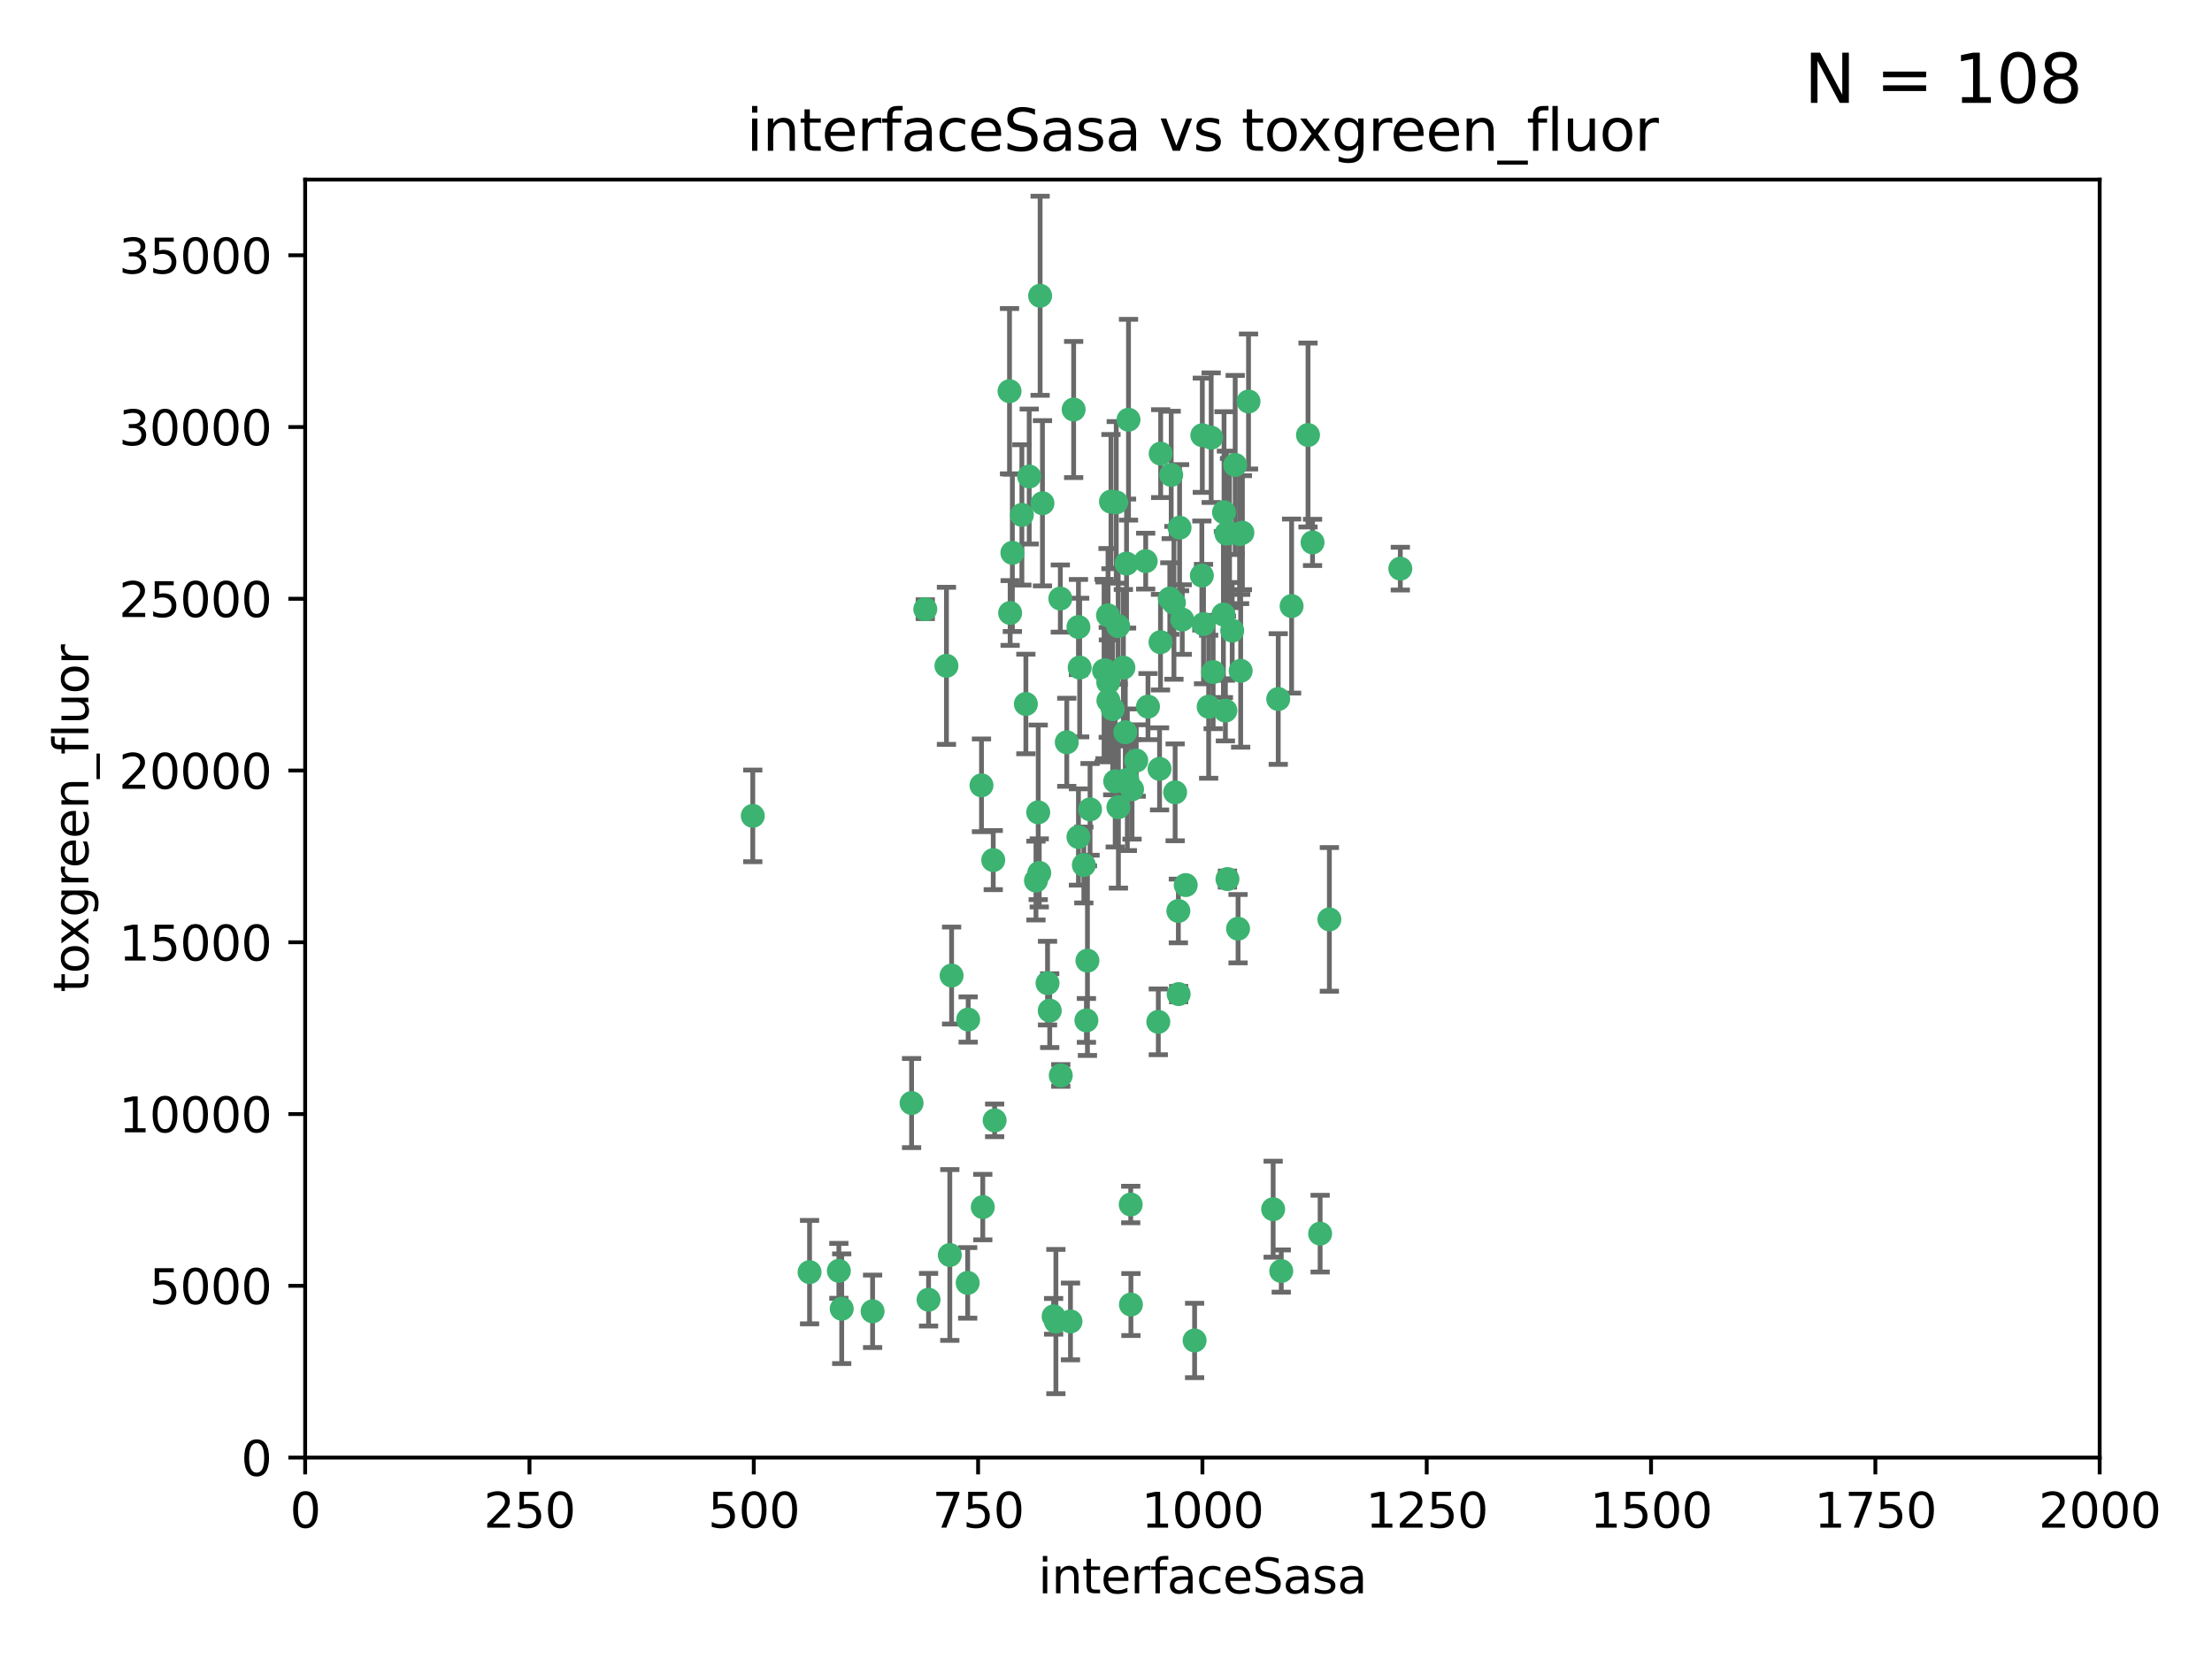 <?xml version="1.0" encoding="utf-8" standalone="no"?>
<!DOCTYPE svg PUBLIC "-//W3C//DTD SVG 1.1//EN"
  "http://www.w3.org/Graphics/SVG/1.1/DTD/svg11.dtd">
<svg xmlns:xlink="http://www.w3.org/1999/xlink" width="460.8pt" height="345.6pt" viewBox="0 0 460.8 345.6" xmlns="http://www.w3.org/2000/svg" version="1.1">
 <defs>
  <style type="text/css">*{stroke-linejoin: round; stroke-linecap: butt}</style>
 </defs>
 <g id="figure_1">
  <g id="patch_1">
   <path d="M 0 345.6 
L 460.8 345.6 
L 460.8 0 
L 0 0 
z
" style="fill: #ffffff"/>
  </g>
  <g id="axes_1">
   <g id="patch_2">
    <path d="M 63.571 303.64 
L 437.4 303.64 
L 437.4 37.411 
L 63.571 37.411 
z
" style="fill: #ffffff"/>
   </g>
   <g id="PathCollection_1">
    <defs>
     <path id="me071cf1ebe" d="M 0 1.118 
C 0.297 1.118 0.581 1 0.791 0.791 
C 1 0.581 1.118 0.297 1.118 0 
C 1.118 -0.297 1 -0.581 0.791 -0.791 
C 0.581 -1 0.297 -1.118 0 -1.118 
C -0.297 -1.118 -0.581 -1 -0.791 -0.791 
C -1 -0.581 -1.118 -0.297 -1.118 0 
C -1.118 0.297 -1 0.581 -0.791 0.791 
C -0.581 1 -0.297 1.118 0 1.118 
z
" style="stroke: #3cb371"/>
    </defs>
    <g clip-path="url(#p0f21476028)">
     <use xlink:href="#me071cf1ebe" x="243.693" y="124.69" style="fill: #3cb371; stroke: #3cb371"/>
     <use xlink:href="#me071cf1ebe" x="272.484" y="90.623" style="fill: #3cb371; stroke: #3cb371"/>
     <use xlink:href="#me071cf1ebe" x="231.435" y="104.496" style="fill: #3cb371; stroke: #3cb371"/>
     <use xlink:href="#me071cf1ebe" x="234.418" y="152.536" style="fill: #3cb371; stroke: #3cb371"/>
     <use xlink:href="#me071cf1ebe" x="266.28" y="145.62" style="fill: #3cb371; stroke: #3cb371"/>
     <use xlink:href="#me071cf1ebe" x="257.315" y="96.857" style="fill: #3cb371; stroke: #3cb371"/>
     <use xlink:href="#me071cf1ebe" x="250.716" y="130.005" style="fill: #3cb371; stroke: #3cb371"/>
     <use xlink:href="#me071cf1ebe" x="269.065" y="126.253" style="fill: #3cb371; stroke: #3cb371"/>
     <use xlink:href="#me071cf1ebe" x="254.987" y="106.718" style="fill: #3cb371; stroke: #3cb371"/>
     <use xlink:href="#me071cf1ebe" x="273.426" y="112.994" style="fill: #3cb371; stroke: #3cb371"/>
     <use xlink:href="#me071cf1ebe" x="220.886" y="124.689" style="fill: #3cb371; stroke: #3cb371"/>
     <use xlink:href="#me071cf1ebe" x="214.404" y="99.267" style="fill: #3cb371; stroke: #3cb371"/>
     <use xlink:href="#me071cf1ebe" x="174.75" y="264.74" style="fill: #3cb371; stroke: #3cb371"/>
     <use xlink:href="#me071cf1ebe" x="212.875" y="107.264" style="fill: #3cb371; stroke: #3cb371"/>
     <use xlink:href="#me071cf1ebe" x="241.787" y="94.5" style="fill: #3cb371; stroke: #3cb371"/>
     <use xlink:href="#me071cf1ebe" x="252.721" y="139.999" style="fill: #3cb371; stroke: #3cb371"/>
     <use xlink:href="#me071cf1ebe" x="252.312" y="91.178" style="fill: #3cb371; stroke: #3cb371"/>
     <use xlink:href="#me071cf1ebe" x="258.229" y="111.261" style="fill: #3cb371; stroke: #3cb371"/>
     <use xlink:href="#me071cf1ebe" x="223.66" y="85.309" style="fill: #3cb371; stroke: #3cb371"/>
     <use xlink:href="#me071cf1ebe" x="232.987" y="168.143" style="fill: #3cb371; stroke: #3cb371"/>
     <use xlink:href="#me071cf1ebe" x="241.557" y="160.173" style="fill: #3cb371; stroke: #3cb371"/>
     <use xlink:href="#me071cf1ebe" x="230.869" y="142.145" style="fill: #3cb371; stroke: #3cb371"/>
     <use xlink:href="#me071cf1ebe" x="230.194" y="139.64" style="fill: #3cb371; stroke: #3cb371"/>
     <use xlink:href="#me071cf1ebe" x="251.785" y="147.225" style="fill: #3cb371; stroke: #3cb371"/>
     <use xlink:href="#me071cf1ebe" x="234.68" y="117.402" style="fill: #3cb371; stroke: #3cb371"/>
     <use xlink:href="#me071cf1ebe" x="246.284" y="129.063" style="fill: #3cb371; stroke: #3cb371"/>
     <use xlink:href="#me071cf1ebe" x="255.489" y="111.157" style="fill: #3cb371; stroke: #3cb371"/>
     <use xlink:href="#me071cf1ebe" x="256.689" y="131.368" style="fill: #3cb371; stroke: #3cb371"/>
     <use xlink:href="#me071cf1ebe" x="254.858" y="128.013" style="fill: #3cb371; stroke: #3cb371"/>
     <use xlink:href="#me071cf1ebe" x="244.553" y="125.579" style="fill: #3cb371; stroke: #3cb371"/>
     <use xlink:href="#me071cf1ebe" x="250.368" y="119.895" style="fill: #3cb371; stroke: #3cb371"/>
     <use xlink:href="#me071cf1ebe" x="243.983" y="98.934" style="fill: #3cb371; stroke: #3cb371"/>
     <use xlink:href="#me071cf1ebe" x="235.088" y="87.434" style="fill: #3cb371; stroke: #3cb371"/>
     <use xlink:href="#me071cf1ebe" x="232.318" y="162.759" style="fill: #3cb371; stroke: #3cb371"/>
     <use xlink:href="#me071cf1ebe" x="258.816" y="110.968" style="fill: #3cb371; stroke: #3cb371"/>
     <use xlink:href="#me071cf1ebe" x="256.134" y="111.045" style="fill: #3cb371; stroke: #3cb371"/>
     <use xlink:href="#me071cf1ebe" x="232.534" y="104.651" style="fill: #3cb371; stroke: #3cb371"/>
     <use xlink:href="#me071cf1ebe" x="234.02" y="139.091" style="fill: #3cb371; stroke: #3cb371"/>
     <use xlink:href="#me071cf1ebe" x="216.495" y="181.839" style="fill: #3cb371; stroke: #3cb371"/>
     <use xlink:href="#me071cf1ebe" x="238.669" y="116.895" style="fill: #3cb371; stroke: #3cb371"/>
     <use xlink:href="#me071cf1ebe" x="210.43" y="127.696" style="fill: #3cb371; stroke: #3cb371"/>
     <use xlink:href="#me071cf1ebe" x="226.319" y="212.57" style="fill: #3cb371; stroke: #3cb371"/>
     <use xlink:href="#me071cf1ebe" x="217.166" y="104.837" style="fill: #3cb371; stroke: #3cb371"/>
     <use xlink:href="#me071cf1ebe" x="241.753" y="133.777" style="fill: #3cb371; stroke: #3cb371"/>
     <use xlink:href="#me071cf1ebe" x="245.731" y="109.922" style="fill: #3cb371; stroke: #3cb371"/>
     <use xlink:href="#me071cf1ebe" x="266.908" y="264.78" style="fill: #3cb371; stroke: #3cb371"/>
     <use xlink:href="#me071cf1ebe" x="216.677" y="61.614" style="fill: #3cb371; stroke: #3cb371"/>
     <use xlink:href="#me071cf1ebe" x="258.456" y="139.744" style="fill: #3cb371; stroke: #3cb371"/>
     <use xlink:href="#me071cf1ebe" x="291.711" y="118.457" style="fill: #3cb371; stroke: #3cb371"/>
     <use xlink:href="#me071cf1ebe" x="224.916" y="139.063" style="fill: #3cb371; stroke: #3cb371"/>
     <use xlink:href="#me071cf1ebe" x="260.091" y="83.639" style="fill: #3cb371; stroke: #3cb371"/>
     <use xlink:href="#me071cf1ebe" x="250.465" y="90.667" style="fill: #3cb371; stroke: #3cb371"/>
     <use xlink:href="#me071cf1ebe" x="204.462" y="163.599" style="fill: #3cb371; stroke: #3cb371"/>
     <use xlink:href="#me071cf1ebe" x="218.677" y="210.534" style="fill: #3cb371; stroke: #3cb371"/>
     <use xlink:href="#me071cf1ebe" x="201.688" y="212.385" style="fill: #3cb371; stroke: #3cb371"/>
     <use xlink:href="#me071cf1ebe" x="204.731" y="251.456" style="fill: #3cb371; stroke: #3cb371"/>
     <use xlink:href="#me071cf1ebe" x="241.295" y="212.869" style="fill: #3cb371; stroke: #3cb371"/>
     <use xlink:href="#me071cf1ebe" x="231.802" y="147.727" style="fill: #3cb371; stroke: #3cb371"/>
     <use xlink:href="#me071cf1ebe" x="192.753" y="126.902" style="fill: #3cb371; stroke: #3cb371"/>
     <use xlink:href="#me071cf1ebe" x="222.228" y="154.63" style="fill: #3cb371; stroke: #3cb371"/>
     <use xlink:href="#me071cf1ebe" x="230.822" y="128.187" style="fill: #3cb371; stroke: #3cb371"/>
     <use xlink:href="#me071cf1ebe" x="210.301" y="81.492" style="fill: #3cb371; stroke: #3cb371"/>
     <use xlink:href="#me071cf1ebe" x="224.662" y="174.36" style="fill: #3cb371; stroke: #3cb371"/>
     <use xlink:href="#me071cf1ebe" x="275.007" y="256.988" style="fill: #3cb371; stroke: #3cb371"/>
     <use xlink:href="#me071cf1ebe" x="236.699" y="158.432" style="fill: #3cb371; stroke: #3cb371"/>
     <use xlink:href="#me071cf1ebe" x="255.273" y="148.029" style="fill: #3cb371; stroke: #3cb371"/>
     <use xlink:href="#me071cf1ebe" x="265.222" y="251.897" style="fill: #3cb371; stroke: #3cb371"/>
     <use xlink:href="#me071cf1ebe" x="230.901" y="145.94" style="fill: #3cb371; stroke: #3cb371"/>
     <use xlink:href="#me071cf1ebe" x="213.706" y="146.651" style="fill: #3cb371; stroke: #3cb371"/>
     <use xlink:href="#me071cf1ebe" x="245.473" y="189.768" style="fill: #3cb371; stroke: #3cb371"/>
     <use xlink:href="#me071cf1ebe" x="206.91" y="179.173" style="fill: #3cb371; stroke: #3cb371"/>
     <use xlink:href="#me071cf1ebe" x="218.219" y="204.805" style="fill: #3cb371; stroke: #3cb371"/>
     <use xlink:href="#me071cf1ebe" x="226.534" y="200.119" style="fill: #3cb371; stroke: #3cb371"/>
     <use xlink:href="#me071cf1ebe" x="235.59" y="271.758" style="fill: #3cb371; stroke: #3cb371"/>
     <use xlink:href="#me071cf1ebe" x="201.587" y="267.249" style="fill: #3cb371; stroke: #3cb371"/>
     <use xlink:href="#me071cf1ebe" x="215.811" y="183.443" style="fill: #3cb371; stroke: #3cb371"/>
     <use xlink:href="#me071cf1ebe" x="224.662" y="130.623" style="fill: #3cb371; stroke: #3cb371"/>
     <use xlink:href="#me071cf1ebe" x="239.146" y="147.201" style="fill: #3cb371; stroke: #3cb371"/>
     <use xlink:href="#me071cf1ebe" x="219.488" y="274.217" style="fill: #3cb371; stroke: #3cb371"/>
     <use xlink:href="#me071cf1ebe" x="244.803" y="165.057" style="fill: #3cb371; stroke: #3cb371"/>
     <use xlink:href="#me071cf1ebe" x="216.278" y="169.223" style="fill: #3cb371; stroke: #3cb371"/>
     <use xlink:href="#me071cf1ebe" x="245.536" y="207.089" style="fill: #3cb371; stroke: #3cb371"/>
     <use xlink:href="#me071cf1ebe" x="248.859" y="279.246" style="fill: #3cb371; stroke: #3cb371"/>
     <use xlink:href="#me071cf1ebe" x="220.981" y="224.032" style="fill: #3cb371; stroke: #3cb371"/>
     <use xlink:href="#me071cf1ebe" x="198.237" y="203.222" style="fill: #3cb371; stroke: #3cb371"/>
     <use xlink:href="#me071cf1ebe" x="235.826" y="164.427" style="fill: #3cb371; stroke: #3cb371"/>
     <use xlink:href="#me071cf1ebe" x="276.932" y="191.526" style="fill: #3cb371; stroke: #3cb371"/>
     <use xlink:href="#me071cf1ebe" x="257.91" y="193.465" style="fill: #3cb371; stroke: #3cb371"/>
     <use xlink:href="#me071cf1ebe" x="193.436" y="270.754" style="fill: #3cb371; stroke: #3cb371"/>
     <use xlink:href="#me071cf1ebe" x="247.005" y="184.376" style="fill: #3cb371; stroke: #3cb371"/>
     <use xlink:href="#me071cf1ebe" x="229.998" y="139.694" style="fill: #3cb371; stroke: #3cb371"/>
     <use xlink:href="#me071cf1ebe" x="219.963" y="275.304" style="fill: #3cb371; stroke: #3cb371"/>
     <use xlink:href="#me071cf1ebe" x="189.899" y="229.784" style="fill: #3cb371; stroke: #3cb371"/>
     <use xlink:href="#me071cf1ebe" x="227.078" y="168.609" style="fill: #3cb371; stroke: #3cb371"/>
     <use xlink:href="#me071cf1ebe" x="175.346" y="272.633" style="fill: #3cb371; stroke: #3cb371"/>
     <use xlink:href="#me071cf1ebe" x="255.701" y="183.129" style="fill: #3cb371; stroke: #3cb371"/>
     <use xlink:href="#me071cf1ebe" x="197.864" y="261.438" style="fill: #3cb371; stroke: #3cb371"/>
     <use xlink:href="#me071cf1ebe" x="232.938" y="130.423" style="fill: #3cb371; stroke: #3cb371"/>
     <use xlink:href="#me071cf1ebe" x="234.846" y="162.431" style="fill: #3cb371; stroke: #3cb371"/>
     <use xlink:href="#me071cf1ebe" x="210.895" y="115.163" style="fill: #3cb371; stroke: #3cb371"/>
     <use xlink:href="#me071cf1ebe" x="168.647" y="265.008" style="fill: #3cb371; stroke: #3cb371"/>
     <use xlink:href="#me071cf1ebe" x="223" y="275.279" style="fill: #3cb371; stroke: #3cb371"/>
     <use xlink:href="#me071cf1ebe" x="197.163" y="138.702" style="fill: #3cb371; stroke: #3cb371"/>
     <use xlink:href="#me071cf1ebe" x="225.785" y="180.193" style="fill: #3cb371; stroke: #3cb371"/>
     <use xlink:href="#me071cf1ebe" x="235.549" y="250.921" style="fill: #3cb371; stroke: #3cb371"/>
     <use xlink:href="#me071cf1ebe" x="181.778" y="273.168" style="fill: #3cb371; stroke: #3cb371"/>
     <use xlink:href="#me071cf1ebe" x="207.202" y="233.393" style="fill: #3cb371; stroke: #3cb371"/>
     <use xlink:href="#me071cf1ebe" x="156.817" y="169.96" style="fill: #3cb371; stroke: #3cb371"/>
    </g>
   </g>
   <g id="matplotlib.axis_1">
    <g id="xtick_1">
     <g id="line2d_1">
      <defs>
       <path id="m6ccf92b703" d="M 0 0 
L 0 3.5 
" style="stroke: #000000; stroke-width: 0.8"/>
      </defs>
      <g>
       <use xlink:href="#m6ccf92b703" x="63.571" y="303.64" style="stroke: #000000; stroke-width: 0.8"/>
      </g>
     </g>
     <g id="text_1">
      <!-- 0 -->
      <g transform="translate(60.39 318.238)scale(0.1 -0.1)">
       <defs>
        <path id="DejaVuSans-30" d="M 2034 4250 
Q 1547 4250 1301 3770 
Q 1056 3291 1056 2328 
Q 1056 1369 1301 889 
Q 1547 409 2034 409 
Q 2525 409 2770 889 
Q 3016 1369 3016 2328 
Q 3016 3291 2770 3770 
Q 2525 4250 2034 4250 
z
M 2034 4750 
Q 2819 4750 3233 4129 
Q 3647 3509 3647 2328 
Q 3647 1150 3233 529 
Q 2819 -91 2034 -91 
Q 1250 -91 836 529 
Q 422 1150 422 2328 
Q 422 3509 836 4129 
Q 1250 4750 2034 4750 
z
" transform="scale(0.016)"/>
       </defs>
       <use xlink:href="#DejaVuSans-30"/>
      </g>
     </g>
    </g>
    <g id="xtick_2">
     <g id="line2d_2">
      <g>
       <use xlink:href="#m6ccf92b703" x="110.3" y="303.64" style="stroke: #000000; stroke-width: 0.8"/>
      </g>
     </g>
     <g id="text_2">
      <!-- 250 -->
      <g transform="translate(100.756 318.238)scale(0.1 -0.1)">
       <defs>
        <path id="DejaVuSans-32" d="M 1228 531 
L 3431 531 
L 3431 0 
L 469 0 
L 469 531 
Q 828 903 1448 1529 
Q 2069 2156 2228 2338 
Q 2531 2678 2651 2914 
Q 2772 3150 2772 3378 
Q 2772 3750 2511 3984 
Q 2250 4219 1831 4219 
Q 1534 4219 1204 4116 
Q 875 4013 500 3803 
L 500 4441 
Q 881 4594 1212 4672 
Q 1544 4750 1819 4750 
Q 2544 4750 2975 4387 
Q 3406 4025 3406 3419 
Q 3406 3131 3298 2873 
Q 3191 2616 2906 2266 
Q 2828 2175 2409 1742 
Q 1991 1309 1228 531 
z
" transform="scale(0.016)"/>
        <path id="DejaVuSans-35" d="M 691 4666 
L 3169 4666 
L 3169 4134 
L 1269 4134 
L 1269 2991 
Q 1406 3038 1543 3061 
Q 1681 3084 1819 3084 
Q 2600 3084 3056 2656 
Q 3513 2228 3513 1497 
Q 3513 744 3044 326 
Q 2575 -91 1722 -91 
Q 1428 -91 1123 -41 
Q 819 9 494 109 
L 494 744 
Q 775 591 1075 516 
Q 1375 441 1709 441 
Q 2250 441 2565 725 
Q 2881 1009 2881 1497 
Q 2881 1984 2565 2268 
Q 2250 2553 1709 2553 
Q 1456 2553 1204 2497 
Q 953 2441 691 2322 
L 691 4666 
z
" transform="scale(0.016)"/>
       </defs>
       <use xlink:href="#DejaVuSans-32"/>
       <use xlink:href="#DejaVuSans-35" x="63.623"/>
       <use xlink:href="#DejaVuSans-30" x="127.246"/>
      </g>
     </g>
    </g>
    <g id="xtick_3">
     <g id="line2d_3">
      <g>
       <use xlink:href="#m6ccf92b703" x="157.028" y="303.64" style="stroke: #000000; stroke-width: 0.8"/>
      </g>
     </g>
     <g id="text_3">
      <!-- 500 -->
      <g transform="translate(147.485 318.238)scale(0.1 -0.1)">
       <use xlink:href="#DejaVuSans-35"/>
       <use xlink:href="#DejaVuSans-30" x="63.623"/>
       <use xlink:href="#DejaVuSans-30" x="127.246"/>
      </g>
     </g>
    </g>
    <g id="xtick_4">
     <g id="line2d_4">
      <g>
       <use xlink:href="#m6ccf92b703" x="203.757" y="303.64" style="stroke: #000000; stroke-width: 0.8"/>
      </g>
     </g>
     <g id="text_4">
      <!-- 750 -->
      <g transform="translate(194.213 318.238)scale(0.1 -0.1)">
       <defs>
        <path id="DejaVuSans-37" d="M 525 4666 
L 3525 4666 
L 3525 4397 
L 1831 0 
L 1172 0 
L 2766 4134 
L 525 4134 
L 525 4666 
z
" transform="scale(0.016)"/>
       </defs>
       <use xlink:href="#DejaVuSans-37"/>
       <use xlink:href="#DejaVuSans-35" x="63.623"/>
       <use xlink:href="#DejaVuSans-30" x="127.246"/>
      </g>
     </g>
    </g>
    <g id="xtick_5">
     <g id="line2d_5">
      <g>
       <use xlink:href="#m6ccf92b703" x="250.486" y="303.64" style="stroke: #000000; stroke-width: 0.8"/>
      </g>
     </g>
     <g id="text_5">
      <!-- 1000 -->
      <g transform="translate(237.761 318.238)scale(0.1 -0.1)">
       <defs>
        <path id="DejaVuSans-31" d="M 794 531 
L 1825 531 
L 1825 4091 
L 703 3866 
L 703 4441 
L 1819 4666 
L 2450 4666 
L 2450 531 
L 3481 531 
L 3481 0 
L 794 0 
L 794 531 
z
" transform="scale(0.016)"/>
       </defs>
       <use xlink:href="#DejaVuSans-31"/>
       <use xlink:href="#DejaVuSans-30" x="63.623"/>
       <use xlink:href="#DejaVuSans-30" x="127.246"/>
       <use xlink:href="#DejaVuSans-30" x="190.869"/>
      </g>
     </g>
    </g>
    <g id="xtick_6">
     <g id="line2d_6">
      <g>
       <use xlink:href="#m6ccf92b703" x="297.214" y="303.64" style="stroke: #000000; stroke-width: 0.8"/>
      </g>
     </g>
     <g id="text_6">
      <!-- 1250 -->
      <g transform="translate(284.489 318.238)scale(0.1 -0.1)">
       <use xlink:href="#DejaVuSans-31"/>
       <use xlink:href="#DejaVuSans-32" x="63.623"/>
       <use xlink:href="#DejaVuSans-35" x="127.246"/>
       <use xlink:href="#DejaVuSans-30" x="190.869"/>
      </g>
     </g>
    </g>
    <g id="xtick_7">
     <g id="line2d_7">
      <g>
       <use xlink:href="#m6ccf92b703" x="343.943" y="303.64" style="stroke: #000000; stroke-width: 0.8"/>
      </g>
     </g>
     <g id="text_7">
      <!-- 1500 -->
      <g transform="translate(331.218 318.238)scale(0.1 -0.1)">
       <use xlink:href="#DejaVuSans-31"/>
       <use xlink:href="#DejaVuSans-35" x="63.623"/>
       <use xlink:href="#DejaVuSans-30" x="127.246"/>
       <use xlink:href="#DejaVuSans-30" x="190.869"/>
      </g>
     </g>
    </g>
    <g id="xtick_8">
     <g id="line2d_8">
      <g>
       <use xlink:href="#m6ccf92b703" x="390.671" y="303.64" style="stroke: #000000; stroke-width: 0.8"/>
      </g>
     </g>
     <g id="text_8">
      <!-- 1750 -->
      <g transform="translate(377.946 318.238)scale(0.1 -0.1)">
       <use xlink:href="#DejaVuSans-31"/>
       <use xlink:href="#DejaVuSans-37" x="63.623"/>
       <use xlink:href="#DejaVuSans-35" x="127.246"/>
       <use xlink:href="#DejaVuSans-30" x="190.869"/>
      </g>
     </g>
    </g>
    <g id="xtick_9">
     <g id="line2d_9">
      <g>
       <use xlink:href="#m6ccf92b703" x="437.4" y="303.64" style="stroke: #000000; stroke-width: 0.8"/>
      </g>
     </g>
     <g id="text_9">
      <!-- 2000 -->
      <g transform="translate(424.675 318.238)scale(0.1 -0.1)">
       <use xlink:href="#DejaVuSans-32"/>
       <use xlink:href="#DejaVuSans-30" x="63.623"/>
       <use xlink:href="#DejaVuSans-30" x="127.246"/>
       <use xlink:href="#DejaVuSans-30" x="190.869"/>
      </g>
     </g>
    </g>
    <g id="text_10">
     <!-- interfaceSasa -->
     <g transform="translate(216.279 331.917)scale(0.1 -0.1)">
      <defs>
       <path id="DejaVuSans-69" d="M 603 3500 
L 1178 3500 
L 1178 0 
L 603 0 
L 603 3500 
z
M 603 4863 
L 1178 4863 
L 1178 4134 
L 603 4134 
L 603 4863 
z
" transform="scale(0.016)"/>
       <path id="DejaVuSans-6e" d="M 3513 2113 
L 3513 0 
L 2938 0 
L 2938 2094 
Q 2938 2591 2744 2837 
Q 2550 3084 2163 3084 
Q 1697 3084 1428 2787 
Q 1159 2491 1159 1978 
L 1159 0 
L 581 0 
L 581 3500 
L 1159 3500 
L 1159 2956 
Q 1366 3272 1645 3428 
Q 1925 3584 2291 3584 
Q 2894 3584 3203 3211 
Q 3513 2838 3513 2113 
z
" transform="scale(0.016)"/>
       <path id="DejaVuSans-74" d="M 1172 4494 
L 1172 3500 
L 2356 3500 
L 2356 3053 
L 1172 3053 
L 1172 1153 
Q 1172 725 1289 603 
Q 1406 481 1766 481 
L 2356 481 
L 2356 0 
L 1766 0 
Q 1100 0 847 248 
Q 594 497 594 1153 
L 594 3053 
L 172 3053 
L 172 3500 
L 594 3500 
L 594 4494 
L 1172 4494 
z
" transform="scale(0.016)"/>
       <path id="DejaVuSans-65" d="M 3597 1894 
L 3597 1613 
L 953 1613 
Q 991 1019 1311 708 
Q 1631 397 2203 397 
Q 2534 397 2845 478 
Q 3156 559 3463 722 
L 3463 178 
Q 3153 47 2828 -22 
Q 2503 -91 2169 -91 
Q 1331 -91 842 396 
Q 353 884 353 1716 
Q 353 2575 817 3079 
Q 1281 3584 2069 3584 
Q 2775 3584 3186 3129 
Q 3597 2675 3597 1894 
z
M 3022 2063 
Q 3016 2534 2758 2815 
Q 2500 3097 2075 3097 
Q 1594 3097 1305 2825 
Q 1016 2553 972 2059 
L 3022 2063 
z
" transform="scale(0.016)"/>
       <path id="DejaVuSans-72" d="M 2631 2963 
Q 2534 3019 2420 3045 
Q 2306 3072 2169 3072 
Q 1681 3072 1420 2755 
Q 1159 2438 1159 1844 
L 1159 0 
L 581 0 
L 581 3500 
L 1159 3500 
L 1159 2956 
Q 1341 3275 1631 3429 
Q 1922 3584 2338 3584 
Q 2397 3584 2469 3576 
Q 2541 3569 2628 3553 
L 2631 2963 
z
" transform="scale(0.016)"/>
       <path id="DejaVuSans-66" d="M 2375 4863 
L 2375 4384 
L 1825 4384 
Q 1516 4384 1395 4259 
Q 1275 4134 1275 3809 
L 1275 3500 
L 2222 3500 
L 2222 3053 
L 1275 3053 
L 1275 0 
L 697 0 
L 697 3053 
L 147 3053 
L 147 3500 
L 697 3500 
L 697 3744 
Q 697 4328 969 4595 
Q 1241 4863 1831 4863 
L 2375 4863 
z
" transform="scale(0.016)"/>
       <path id="DejaVuSans-61" d="M 2194 1759 
Q 1497 1759 1228 1600 
Q 959 1441 959 1056 
Q 959 750 1161 570 
Q 1363 391 1709 391 
Q 2188 391 2477 730 
Q 2766 1069 2766 1631 
L 2766 1759 
L 2194 1759 
z
M 3341 1997 
L 3341 0 
L 2766 0 
L 2766 531 
Q 2569 213 2275 61 
Q 1981 -91 1556 -91 
Q 1019 -91 701 211 
Q 384 513 384 1019 
Q 384 1609 779 1909 
Q 1175 2209 1959 2209 
L 2766 2209 
L 2766 2266 
Q 2766 2663 2505 2880 
Q 2244 3097 1772 3097 
Q 1472 3097 1187 3025 
Q 903 2953 641 2809 
L 641 3341 
Q 956 3463 1253 3523 
Q 1550 3584 1831 3584 
Q 2591 3584 2966 3190 
Q 3341 2797 3341 1997 
z
" transform="scale(0.016)"/>
       <path id="DejaVuSans-63" d="M 3122 3366 
L 3122 2828 
Q 2878 2963 2633 3030 
Q 2388 3097 2138 3097 
Q 1578 3097 1268 2742 
Q 959 2388 959 1747 
Q 959 1106 1268 751 
Q 1578 397 2138 397 
Q 2388 397 2633 464 
Q 2878 531 3122 666 
L 3122 134 
Q 2881 22 2623 -34 
Q 2366 -91 2075 -91 
Q 1284 -91 818 406 
Q 353 903 353 1747 
Q 353 2603 823 3093 
Q 1294 3584 2113 3584 
Q 2378 3584 2631 3529 
Q 2884 3475 3122 3366 
z
" transform="scale(0.016)"/>
       <path id="DejaVuSans-53" d="M 3425 4513 
L 3425 3897 
Q 3066 4069 2747 4153 
Q 2428 4238 2131 4238 
Q 1616 4238 1336 4038 
Q 1056 3838 1056 3469 
Q 1056 3159 1242 3001 
Q 1428 2844 1947 2747 
L 2328 2669 
Q 3034 2534 3370 2195 
Q 3706 1856 3706 1288 
Q 3706 609 3251 259 
Q 2797 -91 1919 -91 
Q 1588 -91 1214 -16 
Q 841 59 441 206 
L 441 856 
Q 825 641 1194 531 
Q 1563 422 1919 422 
Q 2459 422 2753 634 
Q 3047 847 3047 1241 
Q 3047 1584 2836 1778 
Q 2625 1972 2144 2069 
L 1759 2144 
Q 1053 2284 737 2584 
Q 422 2884 422 3419 
Q 422 4038 858 4394 
Q 1294 4750 2059 4750 
Q 2388 4750 2728 4690 
Q 3069 4631 3425 4513 
z
" transform="scale(0.016)"/>
       <path id="DejaVuSans-73" d="M 2834 3397 
L 2834 2853 
Q 2591 2978 2328 3040 
Q 2066 3103 1784 3103 
Q 1356 3103 1142 2972 
Q 928 2841 928 2578 
Q 928 2378 1081 2264 
Q 1234 2150 1697 2047 
L 1894 2003 
Q 2506 1872 2764 1633 
Q 3022 1394 3022 966 
Q 3022 478 2636 193 
Q 2250 -91 1575 -91 
Q 1294 -91 989 -36 
Q 684 19 347 128 
L 347 722 
Q 666 556 975 473 
Q 1284 391 1588 391 
Q 1994 391 2212 530 
Q 2431 669 2431 922 
Q 2431 1156 2273 1281 
Q 2116 1406 1581 1522 
L 1381 1569 
Q 847 1681 609 1914 
Q 372 2147 372 2553 
Q 372 3047 722 3315 
Q 1072 3584 1716 3584 
Q 2034 3584 2315 3537 
Q 2597 3491 2834 3397 
z
" transform="scale(0.016)"/>
      </defs>
      <use xlink:href="#DejaVuSans-69"/>
      <use xlink:href="#DejaVuSans-6e" x="27.783"/>
      <use xlink:href="#DejaVuSans-74" x="91.162"/>
      <use xlink:href="#DejaVuSans-65" x="130.371"/>
      <use xlink:href="#DejaVuSans-72" x="191.895"/>
      <use xlink:href="#DejaVuSans-66" x="233.008"/>
      <use xlink:href="#DejaVuSans-61" x="268.213"/>
      <use xlink:href="#DejaVuSans-63" x="329.492"/>
      <use xlink:href="#DejaVuSans-65" x="384.473"/>
      <use xlink:href="#DejaVuSans-53" x="445.996"/>
      <use xlink:href="#DejaVuSans-61" x="509.473"/>
      <use xlink:href="#DejaVuSans-73" x="570.752"/>
      <use xlink:href="#DejaVuSans-61" x="622.852"/>
     </g>
    </g>
   </g>
   <g id="matplotlib.axis_2">
    <g id="ytick_1">
     <g id="line2d_10">
      <defs>
       <path id="m8bd25d9b8a" d="M 0 0 
L -3.5 0 
" style="stroke: #000000; stroke-width: 0.8"/>
      </defs>
      <g>
       <use xlink:href="#m8bd25d9b8a" x="63.571" y="303.64" style="stroke: #000000; stroke-width: 0.8"/>
      </g>
     </g>
     <g id="text_11">
      <!-- 0 -->
      <g transform="translate(50.209 307.439)scale(0.1 -0.1)">
       <use xlink:href="#DejaVuSans-30"/>
      </g>
     </g>
    </g>
    <g id="ytick_2">
     <g id="line2d_11">
      <g>
       <use xlink:href="#m8bd25d9b8a" x="63.571" y="267.859" style="stroke: #000000; stroke-width: 0.8"/>
      </g>
     </g>
     <g id="text_12">
      <!-- 5000 -->
      <g transform="translate(31.121 271.658)scale(0.1 -0.1)">
       <use xlink:href="#DejaVuSans-35"/>
       <use xlink:href="#DejaVuSans-30" x="63.623"/>
       <use xlink:href="#DejaVuSans-30" x="127.246"/>
       <use xlink:href="#DejaVuSans-30" x="190.869"/>
      </g>
     </g>
    </g>
    <g id="ytick_3">
     <g id="line2d_12">
      <g>
       <use xlink:href="#m8bd25d9b8a" x="63.571" y="232.078" style="stroke: #000000; stroke-width: 0.8"/>
      </g>
     </g>
     <g id="text_13">
      <!-- 10000 -->
      <g transform="translate(24.759 235.878)scale(0.1 -0.1)">
       <use xlink:href="#DejaVuSans-31"/>
       <use xlink:href="#DejaVuSans-30" x="63.623"/>
       <use xlink:href="#DejaVuSans-30" x="127.246"/>
       <use xlink:href="#DejaVuSans-30" x="190.869"/>
       <use xlink:href="#DejaVuSans-30" x="254.492"/>
      </g>
     </g>
    </g>
    <g id="ytick_4">
     <g id="line2d_13">
      <g>
       <use xlink:href="#m8bd25d9b8a" x="63.571" y="196.298" style="stroke: #000000; stroke-width: 0.8"/>
      </g>
     </g>
     <g id="text_14">
      <!-- 15000 -->
      <g transform="translate(24.759 200.097)scale(0.1 -0.1)">
       <use xlink:href="#DejaVuSans-31"/>
       <use xlink:href="#DejaVuSans-35" x="63.623"/>
       <use xlink:href="#DejaVuSans-30" x="127.246"/>
       <use xlink:href="#DejaVuSans-30" x="190.869"/>
       <use xlink:href="#DejaVuSans-30" x="254.492"/>
      </g>
     </g>
    </g>
    <g id="ytick_5">
     <g id="line2d_14">
      <g>
       <use xlink:href="#m8bd25d9b8a" x="63.571" y="160.517" style="stroke: #000000; stroke-width: 0.8"/>
      </g>
     </g>
     <g id="text_15">
      <!-- 20000 -->
      <g transform="translate(24.759 164.316)scale(0.1 -0.1)">
       <use xlink:href="#DejaVuSans-32"/>
       <use xlink:href="#DejaVuSans-30" x="63.623"/>
       <use xlink:href="#DejaVuSans-30" x="127.246"/>
       <use xlink:href="#DejaVuSans-30" x="190.869"/>
       <use xlink:href="#DejaVuSans-30" x="254.492"/>
      </g>
     </g>
    </g>
    <g id="ytick_6">
     <g id="line2d_15">
      <g>
       <use xlink:href="#m8bd25d9b8a" x="63.571" y="124.736" style="stroke: #000000; stroke-width: 0.8"/>
      </g>
     </g>
     <g id="text_16">
      <!-- 25000 -->
      <g transform="translate(24.759 128.535)scale(0.1 -0.1)">
       <use xlink:href="#DejaVuSans-32"/>
       <use xlink:href="#DejaVuSans-35" x="63.623"/>
       <use xlink:href="#DejaVuSans-30" x="127.246"/>
       <use xlink:href="#DejaVuSans-30" x="190.869"/>
       <use xlink:href="#DejaVuSans-30" x="254.492"/>
      </g>
     </g>
    </g>
    <g id="ytick_7">
     <g id="line2d_16">
      <g>
       <use xlink:href="#m8bd25d9b8a" x="63.571" y="88.955" style="stroke: #000000; stroke-width: 0.8"/>
      </g>
     </g>
     <g id="text_17">
      <!-- 30000 -->
      <g transform="translate(24.759 92.754)scale(0.1 -0.1)">
       <defs>
        <path id="DejaVuSans-33" d="M 2597 2516 
Q 3050 2419 3304 2112 
Q 3559 1806 3559 1356 
Q 3559 666 3084 287 
Q 2609 -91 1734 -91 
Q 1441 -91 1130 -33 
Q 819 25 488 141 
L 488 750 
Q 750 597 1062 519 
Q 1375 441 1716 441 
Q 2309 441 2620 675 
Q 2931 909 2931 1356 
Q 2931 1769 2642 2001 
Q 2353 2234 1838 2234 
L 1294 2234 
L 1294 2753 
L 1863 2753 
Q 2328 2753 2575 2939 
Q 2822 3125 2822 3475 
Q 2822 3834 2567 4026 
Q 2313 4219 1838 4219 
Q 1578 4219 1281 4162 
Q 984 4106 628 3988 
L 628 4550 
Q 988 4650 1302 4700 
Q 1616 4750 1894 4750 
Q 2613 4750 3031 4423 
Q 3450 4097 3450 3541 
Q 3450 3153 3228 2886 
Q 3006 2619 2597 2516 
z
" transform="scale(0.016)"/>
       </defs>
       <use xlink:href="#DejaVuSans-33"/>
       <use xlink:href="#DejaVuSans-30" x="63.623"/>
       <use xlink:href="#DejaVuSans-30" x="127.246"/>
       <use xlink:href="#DejaVuSans-30" x="190.869"/>
       <use xlink:href="#DejaVuSans-30" x="254.492"/>
      </g>
     </g>
    </g>
    <g id="ytick_8">
     <g id="line2d_17">
      <g>
       <use xlink:href="#m8bd25d9b8a" x="63.571" y="53.174" style="stroke: #000000; stroke-width: 0.8"/>
      </g>
     </g>
     <g id="text_18">
      <!-- 35000 -->
      <g transform="translate(24.759 56.974)scale(0.1 -0.1)">
       <use xlink:href="#DejaVuSans-33"/>
       <use xlink:href="#DejaVuSans-35" x="63.623"/>
       <use xlink:href="#DejaVuSans-30" x="127.246"/>
       <use xlink:href="#DejaVuSans-30" x="190.869"/>
       <use xlink:href="#DejaVuSans-30" x="254.492"/>
      </g>
     </g>
    </g>
    <g id="text_19">
     <!-- toxgreen_fluor -->
     <g transform="translate(18.401 206.72)rotate(-90)scale(0.1 -0.1)">
      <defs>
       <path id="DejaVuSans-6f" d="M 1959 3097 
Q 1497 3097 1228 2736 
Q 959 2375 959 1747 
Q 959 1119 1226 758 
Q 1494 397 1959 397 
Q 2419 397 2687 759 
Q 2956 1122 2956 1747 
Q 2956 2369 2687 2733 
Q 2419 3097 1959 3097 
z
M 1959 3584 
Q 2709 3584 3137 3096 
Q 3566 2609 3566 1747 
Q 3566 888 3137 398 
Q 2709 -91 1959 -91 
Q 1206 -91 779 398 
Q 353 888 353 1747 
Q 353 2609 779 3096 
Q 1206 3584 1959 3584 
z
" transform="scale(0.016)"/>
       <path id="DejaVuSans-78" d="M 3513 3500 
L 2247 1797 
L 3578 0 
L 2900 0 
L 1881 1375 
L 863 0 
L 184 0 
L 1544 1831 
L 300 3500 
L 978 3500 
L 1906 2253 
L 2834 3500 
L 3513 3500 
z
" transform="scale(0.016)"/>
       <path id="DejaVuSans-67" d="M 2906 1791 
Q 2906 2416 2648 2759 
Q 2391 3103 1925 3103 
Q 1463 3103 1205 2759 
Q 947 2416 947 1791 
Q 947 1169 1205 825 
Q 1463 481 1925 481 
Q 2391 481 2648 825 
Q 2906 1169 2906 1791 
z
M 3481 434 
Q 3481 -459 3084 -895 
Q 2688 -1331 1869 -1331 
Q 1566 -1331 1297 -1286 
Q 1028 -1241 775 -1147 
L 775 -588 
Q 1028 -725 1275 -790 
Q 1522 -856 1778 -856 
Q 2344 -856 2625 -561 
Q 2906 -266 2906 331 
L 2906 616 
Q 2728 306 2450 153 
Q 2172 0 1784 0 
Q 1141 0 747 490 
Q 353 981 353 1791 
Q 353 2603 747 3093 
Q 1141 3584 1784 3584 
Q 2172 3584 2450 3431 
Q 2728 3278 2906 2969 
L 2906 3500 
L 3481 3500 
L 3481 434 
z
" transform="scale(0.016)"/>
       <path id="DejaVuSans-5f" d="M 3263 -1063 
L 3263 -1509 
L -63 -1509 
L -63 -1063 
L 3263 -1063 
z
" transform="scale(0.016)"/>
       <path id="DejaVuSans-6c" d="M 603 4863 
L 1178 4863 
L 1178 0 
L 603 0 
L 603 4863 
z
" transform="scale(0.016)"/>
       <path id="DejaVuSans-75" d="M 544 1381 
L 544 3500 
L 1119 3500 
L 1119 1403 
Q 1119 906 1312 657 
Q 1506 409 1894 409 
Q 2359 409 2629 706 
Q 2900 1003 2900 1516 
L 2900 3500 
L 3475 3500 
L 3475 0 
L 2900 0 
L 2900 538 
Q 2691 219 2414 64 
Q 2138 -91 1772 -91 
Q 1169 -91 856 284 
Q 544 659 544 1381 
z
M 1991 3584 
L 1991 3584 
z
" transform="scale(0.016)"/>
      </defs>
      <use xlink:href="#DejaVuSans-74"/>
      <use xlink:href="#DejaVuSans-6f" x="39.209"/>
      <use xlink:href="#DejaVuSans-78" x="97.266"/>
      <use xlink:href="#DejaVuSans-67" x="156.445"/>
      <use xlink:href="#DejaVuSans-72" x="219.922"/>
      <use xlink:href="#DejaVuSans-65" x="258.785"/>
      <use xlink:href="#DejaVuSans-65" x="320.309"/>
      <use xlink:href="#DejaVuSans-6e" x="381.832"/>
      <use xlink:href="#DejaVuSans-5f" x="445.211"/>
      <use xlink:href="#DejaVuSans-66" x="495.211"/>
      <use xlink:href="#DejaVuSans-6c" x="530.416"/>
      <use xlink:href="#DejaVuSans-75" x="558.199"/>
      <use xlink:href="#DejaVuSans-6f" x="621.578"/>
      <use xlink:href="#DejaVuSans-72" x="682.76"/>
     </g>
    </g>
   </g>
   <g id="LineCollection_1">
    <path d="M 243.693 132.143 
L 243.693 117.237 
" clip-path="url(#p0f21476028)" style="fill: none; stroke: #696969"/>
    <path d="M 272.484 109.781 
L 272.484 71.466 
" clip-path="url(#p0f21476028)" style="fill: none; stroke: #696969"/>
    <path d="M 231.435 118.477 
L 231.435 90.515 
" clip-path="url(#p0f21476028)" style="fill: none; stroke: #696969"/>
    <path d="M 234.418 166.039 
L 234.418 139.033 
" clip-path="url(#p0f21476028)" style="fill: none; stroke: #696969"/>
    <path d="M 266.28 159.229 
L 266.28 132.011 
" clip-path="url(#p0f21476028)" style="fill: none; stroke: #696969"/>
    <path d="M 257.315 115.505 
L 257.315 78.209 
" clip-path="url(#p0f21476028)" style="fill: none; stroke: #696969"/>
    <path d="M 250.716 142.442 
L 250.716 117.567 
" clip-path="url(#p0f21476028)" style="fill: none; stroke: #696969"/>
    <path d="M 269.065 144.376 
L 269.065 108.13 
" clip-path="url(#p0f21476028)" style="fill: none; stroke: #696969"/>
    <path d="M 254.987 127.664 
L 254.987 85.772 
" clip-path="url(#p0f21476028)" style="fill: none; stroke: #696969"/>
    <path d="M 273.426 117.812 
L 273.426 108.176 
" clip-path="url(#p0f21476028)" style="fill: none; stroke: #696969"/>
    <path d="M 220.886 131.683 
L 220.886 117.696 
" clip-path="url(#p0f21476028)" style="fill: none; stroke: #696969"/>
    <path d="M 214.404 113.322 
L 214.404 85.213 
" clip-path="url(#p0f21476028)" style="fill: none; stroke: #696969"/>
    <path d="M 174.75 270.459 
L 174.75 259.021 
" clip-path="url(#p0f21476028)" style="fill: none; stroke: #696969"/>
    <path d="M 212.875 121.88 
L 212.875 92.647 
" clip-path="url(#p0f21476028)" style="fill: none; stroke: #696969"/>
    <path d="M 241.787 103.651 
L 241.787 85.348 
" clip-path="url(#p0f21476028)" style="fill: none; stroke: #696969"/>
    <path d="M 252.721 151.798 
L 252.721 128.2 
" clip-path="url(#p0f21476028)" style="fill: none; stroke: #696969"/>
    <path d="M 252.312 104.675 
L 252.312 77.682 
" clip-path="url(#p0f21476028)" style="fill: none; stroke: #696969"/>
    <path d="M 258.229 125.753 
L 258.229 96.768 
" clip-path="url(#p0f21476028)" style="fill: none; stroke: #696969"/>
    <path d="M 223.66 99.491 
L 223.66 71.128 
" clip-path="url(#p0f21476028)" style="fill: none; stroke: #696969"/>
    <path d="M 232.987 185.006 
L 232.987 151.281 
" clip-path="url(#p0f21476028)" style="fill: none; stroke: #696969"/>
    <path d="M 241.557 168.723 
L 241.557 151.623 
" clip-path="url(#p0f21476028)" style="fill: none; stroke: #696969"/>
    <path d="M 230.869 153.587 
L 230.869 130.704 
" clip-path="url(#p0f21476028)" style="fill: none; stroke: #696969"/>
    <path d="M 230.194 158.046 
L 230.194 121.234 
" clip-path="url(#p0f21476028)" style="fill: none; stroke: #696969"/>
    <path d="M 251.785 162.121 
L 251.785 132.33 
" clip-path="url(#p0f21476028)" style="fill: none; stroke: #696969"/>
    <path d="M 234.68 130.841 
L 234.68 103.963 
" clip-path="url(#p0f21476028)" style="fill: none; stroke: #696969"/>
    <path d="M 246.284 136.31 
L 246.284 121.816 
" clip-path="url(#p0f21476028)" style="fill: none; stroke: #696969"/>
    <path d="M 255.489 128.336 
L 255.489 93.979 
" clip-path="url(#p0f21476028)" style="fill: none; stroke: #696969"/>
    <path d="M 256.689 141.39 
L 256.689 121.347 
" clip-path="url(#p0f21476028)" style="fill: none; stroke: #696969"/>
    <path d="M 254.858 145.305 
L 254.858 110.721 
" clip-path="url(#p0f21476028)" style="fill: none; stroke: #696969"/>
    <path d="M 244.553 141.497 
L 244.553 109.662 
" clip-path="url(#p0f21476028)" style="fill: none; stroke: #696969"/>
    <path d="M 250.368 131.252 
L 250.368 108.538 
" clip-path="url(#p0f21476028)" style="fill: none; stroke: #696969"/>
    <path d="M 243.983 112.206 
L 243.983 85.663 
" clip-path="url(#p0f21476028)" style="fill: none; stroke: #696969"/>
    <path d="M 235.088 108.351 
L 235.088 66.517 
" clip-path="url(#p0f21476028)" style="fill: none; stroke: #696969"/>
    <path d="M 232.318 176.439 
L 232.318 149.08 
" clip-path="url(#p0f21476028)" style="fill: none; stroke: #696969"/>
    <path d="M 258.816 122.844 
L 258.816 99.093 
" clip-path="url(#p0f21476028)" style="fill: none; stroke: #696969"/>
    <path d="M 256.134 126.588 
L 256.134 95.502 
" clip-path="url(#p0f21476028)" style="fill: none; stroke: #696969"/>
    <path d="M 232.534 121.481 
L 232.534 87.821 
" clip-path="url(#p0f21476028)" style="fill: none; stroke: #696969"/>
    <path d="M 234.02 155.38 
L 234.02 122.802 
" clip-path="url(#p0f21476028)" style="fill: none; stroke: #696969"/>
    <path d="M 216.495 188.932 
L 216.495 174.746 
" clip-path="url(#p0f21476028)" style="fill: none; stroke: #696969"/>
    <path d="M 238.669 122.714 
L 238.669 111.075 
" clip-path="url(#p0f21476028)" style="fill: none; stroke: #696969"/>
    <path d="M 210.43 134.441 
L 210.43 120.951 
" clip-path="url(#p0f21476028)" style="fill: none; stroke: #696969"/>
    <path d="M 226.319 217.139 
L 226.319 208.002 
" clip-path="url(#p0f21476028)" style="fill: none; stroke: #696969"/>
    <path d="M 217.166 122.048 
L 217.166 87.626 
" clip-path="url(#p0f21476028)" style="fill: none; stroke: #696969"/>
    <path d="M 241.753 143.733 
L 241.753 123.822 
" clip-path="url(#p0f21476028)" style="fill: none; stroke: #696969"/>
    <path d="M 245.731 123.06 
L 245.731 96.783 
" clip-path="url(#p0f21476028)" style="fill: none; stroke: #696969"/>
    <path d="M 266.908 269.18 
L 266.908 260.381 
" clip-path="url(#p0f21476028)" style="fill: none; stroke: #696969"/>
    <path d="M 216.677 82.348 
L 216.677 40.879 
" clip-path="url(#p0f21476028)" style="fill: none; stroke: #696969"/>
    <path d="M 258.456 155.653 
L 258.456 123.835 
" clip-path="url(#p0f21476028)" style="fill: none; stroke: #696969"/>
    <path d="M 291.711 122.912 
L 291.711 114.001 
" clip-path="url(#p0f21476028)" style="fill: none; stroke: #696969"/>
    <path d="M 224.916 153.504 
L 224.916 124.622 
" clip-path="url(#p0f21476028)" style="fill: none; stroke: #696969"/>
    <path d="M 260.091 97.702 
L 260.091 69.575 
" clip-path="url(#p0f21476028)" style="fill: none; stroke: #696969"/>
    <path d="M 250.465 102.568 
L 250.465 78.767 
" clip-path="url(#p0f21476028)" style="fill: none; stroke: #696969"/>
    <path d="M 204.462 173.255 
L 204.462 153.942 
" clip-path="url(#p0f21476028)" style="fill: none; stroke: #696969"/>
    <path d="M 218.677 218.223 
L 218.677 202.845 
" clip-path="url(#p0f21476028)" style="fill: none; stroke: #696969"/>
    <path d="M 201.688 217.096 
L 201.688 207.674 
" clip-path="url(#p0f21476028)" style="fill: none; stroke: #696969"/>
    <path d="M 204.731 258.274 
L 204.731 244.638 
" clip-path="url(#p0f21476028)" style="fill: none; stroke: #696969"/>
    <path d="M 241.295 219.717 
L 241.295 206.021 
" clip-path="url(#p0f21476028)" style="fill: none; stroke: #696969"/>
    <path d="M 231.802 165.576 
L 231.802 129.878 
" clip-path="url(#p0f21476028)" style="fill: none; stroke: #696969"/>
    <path d="M 192.753 128.865 
L 192.753 124.939 
" clip-path="url(#p0f21476028)" style="fill: none; stroke: #696969"/>
    <path d="M 222.228 163.803 
L 222.228 145.457 
" clip-path="url(#p0f21476028)" style="fill: none; stroke: #696969"/>
    <path d="M 230.822 142.109 
L 230.822 114.265 
" clip-path="url(#p0f21476028)" style="fill: none; stroke: #696969"/>
    <path d="M 210.301 98.71 
L 210.301 64.274 
" clip-path="url(#p0f21476028)" style="fill: none; stroke: #696969"/>
    <path d="M 224.662 184.389 
L 224.662 164.331 
" clip-path="url(#p0f21476028)" style="fill: none; stroke: #696969"/>
    <path d="M 275.007 264.981 
L 275.007 248.995 
" clip-path="url(#p0f21476028)" style="fill: none; stroke: #696969"/>
    <path d="M 236.699 165.874 
L 236.699 150.99 
" clip-path="url(#p0f21476028)" style="fill: none; stroke: #696969"/>
    <path d="M 255.273 154.342 
L 255.273 141.715 
" clip-path="url(#p0f21476028)" style="fill: none; stroke: #696969"/>
    <path d="M 265.222 261.893 
L 265.222 241.902 
" clip-path="url(#p0f21476028)" style="fill: none; stroke: #696969"/>
    <path d="M 230.901 158.572 
L 230.901 133.308 
" clip-path="url(#p0f21476028)" style="fill: none; stroke: #696969"/>
    <path d="M 213.706 157.023 
L 213.706 136.279 
" clip-path="url(#p0f21476028)" style="fill: none; stroke: #696969"/>
    <path d="M 245.473 196.404 
L 245.473 183.133 
" clip-path="url(#p0f21476028)" style="fill: none; stroke: #696969"/>
    <path d="M 206.91 185.329 
L 206.91 173.018 
" clip-path="url(#p0f21476028)" style="fill: none; stroke: #696969"/>
    <path d="M 218.219 213.517 
L 218.219 196.093 
" clip-path="url(#p0f21476028)" style="fill: none; stroke: #696969"/>
    <path d="M 226.534 219.869 
L 226.534 180.37 
" clip-path="url(#p0f21476028)" style="fill: none; stroke: #696969"/>
    <path d="M 235.59 278.215 
L 235.59 265.302 
" clip-path="url(#p0f21476028)" style="fill: none; stroke: #696969"/>
    <path d="M 201.587 274.601 
L 201.587 259.897 
" clip-path="url(#p0f21476028)" style="fill: none; stroke: #696969"/>
    <path d="M 215.811 191.653 
L 215.811 175.233 
" clip-path="url(#p0f21476028)" style="fill: none; stroke: #696969"/>
    <path d="M 224.662 140.536 
L 224.662 120.711 
" clip-path="url(#p0f21476028)" style="fill: none; stroke: #696969"/>
    <path d="M 239.146 154.089 
L 239.146 140.313 
" clip-path="url(#p0f21476028)" style="fill: none; stroke: #696969"/>
    <path d="M 219.488 277.94 
L 219.488 270.495 
" clip-path="url(#p0f21476028)" style="fill: none; stroke: #696969"/>
    <path d="M 244.803 175.144 
L 244.803 154.97 
" clip-path="url(#p0f21476028)" style="fill: none; stroke: #696969"/>
    <path d="M 216.278 187.407 
L 216.278 151.039 
" clip-path="url(#p0f21476028)" style="fill: none; stroke: #696969"/>
    <path d="M 245.536 208.689 
L 245.536 205.489 
" clip-path="url(#p0f21476028)" style="fill: none; stroke: #696969"/>
    <path d="M 248.859 286.994 
L 248.859 271.498 
" clip-path="url(#p0f21476028)" style="fill: none; stroke: #696969"/>
    <path d="M 220.981 226.295 
L 220.981 221.768 
" clip-path="url(#p0f21476028)" style="fill: none; stroke: #696969"/>
    <path d="M 198.237 213.318 
L 198.237 193.126 
" clip-path="url(#p0f21476028)" style="fill: none; stroke: #696969"/>
    <path d="M 235.826 174.8 
L 235.826 154.054 
" clip-path="url(#p0f21476028)" style="fill: none; stroke: #696969"/>
    <path d="M 276.932 206.489 
L 276.932 176.563 
" clip-path="url(#p0f21476028)" style="fill: none; stroke: #696969"/>
    <path d="M 257.91 200.584 
L 257.91 186.345 
" clip-path="url(#p0f21476028)" style="fill: none; stroke: #696969"/>
    <path d="M 193.436 276.235 
L 193.436 265.274 
" clip-path="url(#p0f21476028)" style="fill: none; stroke: #696969"/>
    <path d="M 247.005 185.043 
L 247.005 183.709 
" clip-path="url(#p0f21476028)" style="fill: none; stroke: #696969"/>
    <path d="M 229.998 158.704 
L 229.998 120.683 
" clip-path="url(#p0f21476028)" style="fill: none; stroke: #696969"/>
    <path d="M 219.963 290.327 
L 219.963 260.281 
" clip-path="url(#p0f21476028)" style="fill: none; stroke: #696969"/>
    <path d="M 189.899 239.07 
L 189.899 220.499 
" clip-path="url(#p0f21476028)" style="fill: none; stroke: #696969"/>
    <path d="M 227.078 178.161 
L 227.078 159.056 
" clip-path="url(#p0f21476028)" style="fill: none; stroke: #696969"/>
    <path d="M 175.346 284.057 
L 175.346 261.21 
" clip-path="url(#p0f21476028)" style="fill: none; stroke: #696969"/>
    <path d="M 255.701 184.803 
L 255.701 181.455 
" clip-path="url(#p0f21476028)" style="fill: none; stroke: #696969"/>
    <path d="M 197.864 279.229 
L 197.864 243.647 
" clip-path="url(#p0f21476028)" style="fill: none; stroke: #696969"/>
    <path d="M 232.938 142.521 
L 232.938 118.325 
" clip-path="url(#p0f21476028)" style="fill: none; stroke: #696969"/>
    <path d="M 234.846 177.183 
L 234.846 147.679 
" clip-path="url(#p0f21476028)" style="fill: none; stroke: #696969"/>
    <path d="M 210.895 131.554 
L 210.895 98.772 
" clip-path="url(#p0f21476028)" style="fill: none; stroke: #696969"/>
    <path d="M 168.647 275.779 
L 168.647 254.236 
" clip-path="url(#p0f21476028)" style="fill: none; stroke: #696969"/>
    <path d="M 223 283.276 
L 223 267.281 
" clip-path="url(#p0f21476028)" style="fill: none; stroke: #696969"/>
    <path d="M 197.163 155.064 
L 197.163 122.34 
" clip-path="url(#p0f21476028)" style="fill: none; stroke: #696969"/>
    <path d="M 225.785 188.096 
L 225.785 172.291 
" clip-path="url(#p0f21476028)" style="fill: none; stroke: #696969"/>
    <path d="M 235.549 254.725 
L 235.549 247.118 
" clip-path="url(#p0f21476028)" style="fill: none; stroke: #696969"/>
    <path d="M 181.778 280.71 
L 181.778 265.626 
" clip-path="url(#p0f21476028)" style="fill: none; stroke: #696969"/>
    <path d="M 207.202 236.793 
L 207.202 229.993 
" clip-path="url(#p0f21476028)" style="fill: none; stroke: #696969"/>
    <path d="M 156.817 179.51 
L 156.817 160.41 
" clip-path="url(#p0f21476028)" style="fill: none; stroke: #696969"/>
   </g>
   <g id="line2d_18">
    <defs>
     <path id="m59154df229" d="M 2 0 
L -2 -0 
" style="stroke: #696969"/>
    </defs>
    <g clip-path="url(#p0f21476028)">
     <use xlink:href="#m59154df229" x="243.693" y="132.143" style="fill: #696969; stroke: #696969"/>
     <use xlink:href="#m59154df229" x="272.484" y="109.781" style="fill: #696969; stroke: #696969"/>
     <use xlink:href="#m59154df229" x="231.435" y="118.477" style="fill: #696969; stroke: #696969"/>
     <use xlink:href="#m59154df229" x="234.418" y="166.039" style="fill: #696969; stroke: #696969"/>
     <use xlink:href="#m59154df229" x="266.28" y="159.229" style="fill: #696969; stroke: #696969"/>
     <use xlink:href="#m59154df229" x="257.315" y="115.505" style="fill: #696969; stroke: #696969"/>
     <use xlink:href="#m59154df229" x="250.716" y="142.442" style="fill: #696969; stroke: #696969"/>
     <use xlink:href="#m59154df229" x="269.065" y="144.376" style="fill: #696969; stroke: #696969"/>
     <use xlink:href="#m59154df229" x="254.987" y="127.664" style="fill: #696969; stroke: #696969"/>
     <use xlink:href="#m59154df229" x="273.426" y="117.812" style="fill: #696969; stroke: #696969"/>
     <use xlink:href="#m59154df229" x="220.886" y="131.683" style="fill: #696969; stroke: #696969"/>
     <use xlink:href="#m59154df229" x="214.404" y="113.322" style="fill: #696969; stroke: #696969"/>
     <use xlink:href="#m59154df229" x="174.75" y="270.459" style="fill: #696969; stroke: #696969"/>
     <use xlink:href="#m59154df229" x="212.875" y="121.88" style="fill: #696969; stroke: #696969"/>
     <use xlink:href="#m59154df229" x="241.787" y="103.651" style="fill: #696969; stroke: #696969"/>
     <use xlink:href="#m59154df229" x="252.721" y="151.798" style="fill: #696969; stroke: #696969"/>
     <use xlink:href="#m59154df229" x="252.312" y="104.675" style="fill: #696969; stroke: #696969"/>
     <use xlink:href="#m59154df229" x="258.229" y="125.753" style="fill: #696969; stroke: #696969"/>
     <use xlink:href="#m59154df229" x="223.66" y="99.491" style="fill: #696969; stroke: #696969"/>
     <use xlink:href="#m59154df229" x="232.987" y="185.006" style="fill: #696969; stroke: #696969"/>
     <use xlink:href="#m59154df229" x="241.557" y="168.723" style="fill: #696969; stroke: #696969"/>
     <use xlink:href="#m59154df229" x="230.869" y="153.587" style="fill: #696969; stroke: #696969"/>
     <use xlink:href="#m59154df229" x="230.194" y="158.046" style="fill: #696969; stroke: #696969"/>
     <use xlink:href="#m59154df229" x="251.785" y="162.121" style="fill: #696969; stroke: #696969"/>
     <use xlink:href="#m59154df229" x="234.68" y="130.841" style="fill: #696969; stroke: #696969"/>
     <use xlink:href="#m59154df229" x="246.284" y="136.31" style="fill: #696969; stroke: #696969"/>
     <use xlink:href="#m59154df229" x="255.489" y="128.336" style="fill: #696969; stroke: #696969"/>
     <use xlink:href="#m59154df229" x="256.689" y="141.39" style="fill: #696969; stroke: #696969"/>
     <use xlink:href="#m59154df229" x="254.858" y="145.305" style="fill: #696969; stroke: #696969"/>
     <use xlink:href="#m59154df229" x="244.553" y="141.497" style="fill: #696969; stroke: #696969"/>
     <use xlink:href="#m59154df229" x="250.368" y="131.252" style="fill: #696969; stroke: #696969"/>
     <use xlink:href="#m59154df229" x="243.983" y="112.206" style="fill: #696969; stroke: #696969"/>
     <use xlink:href="#m59154df229" x="235.088" y="108.351" style="fill: #696969; stroke: #696969"/>
     <use xlink:href="#m59154df229" x="232.318" y="176.439" style="fill: #696969; stroke: #696969"/>
     <use xlink:href="#m59154df229" x="258.816" y="122.844" style="fill: #696969; stroke: #696969"/>
     <use xlink:href="#m59154df229" x="256.134" y="126.588" style="fill: #696969; stroke: #696969"/>
     <use xlink:href="#m59154df229" x="232.534" y="121.481" style="fill: #696969; stroke: #696969"/>
     <use xlink:href="#m59154df229" x="234.02" y="155.38" style="fill: #696969; stroke: #696969"/>
     <use xlink:href="#m59154df229" x="216.495" y="188.932" style="fill: #696969; stroke: #696969"/>
     <use xlink:href="#m59154df229" x="238.669" y="122.714" style="fill: #696969; stroke: #696969"/>
     <use xlink:href="#m59154df229" x="210.43" y="134.441" style="fill: #696969; stroke: #696969"/>
     <use xlink:href="#m59154df229" x="226.319" y="217.139" style="fill: #696969; stroke: #696969"/>
     <use xlink:href="#m59154df229" x="217.166" y="122.048" style="fill: #696969; stroke: #696969"/>
     <use xlink:href="#m59154df229" x="241.753" y="143.733" style="fill: #696969; stroke: #696969"/>
     <use xlink:href="#m59154df229" x="245.731" y="123.06" style="fill: #696969; stroke: #696969"/>
     <use xlink:href="#m59154df229" x="266.908" y="269.18" style="fill: #696969; stroke: #696969"/>
     <use xlink:href="#m59154df229" x="216.677" y="82.348" style="fill: #696969; stroke: #696969"/>
     <use xlink:href="#m59154df229" x="258.456" y="155.653" style="fill: #696969; stroke: #696969"/>
     <use xlink:href="#m59154df229" x="291.711" y="122.912" style="fill: #696969; stroke: #696969"/>
     <use xlink:href="#m59154df229" x="224.916" y="153.504" style="fill: #696969; stroke: #696969"/>
     <use xlink:href="#m59154df229" x="260.091" y="97.702" style="fill: #696969; stroke: #696969"/>
     <use xlink:href="#m59154df229" x="250.465" y="102.568" style="fill: #696969; stroke: #696969"/>
     <use xlink:href="#m59154df229" x="204.462" y="173.255" style="fill: #696969; stroke: #696969"/>
     <use xlink:href="#m59154df229" x="218.677" y="218.223" style="fill: #696969; stroke: #696969"/>
     <use xlink:href="#m59154df229" x="201.688" y="217.096" style="fill: #696969; stroke: #696969"/>
     <use xlink:href="#m59154df229" x="204.731" y="258.274" style="fill: #696969; stroke: #696969"/>
     <use xlink:href="#m59154df229" x="241.295" y="219.717" style="fill: #696969; stroke: #696969"/>
     <use xlink:href="#m59154df229" x="231.802" y="165.576" style="fill: #696969; stroke: #696969"/>
     <use xlink:href="#m59154df229" x="192.753" y="128.865" style="fill: #696969; stroke: #696969"/>
     <use xlink:href="#m59154df229" x="222.228" y="163.803" style="fill: #696969; stroke: #696969"/>
     <use xlink:href="#m59154df229" x="230.822" y="142.109" style="fill: #696969; stroke: #696969"/>
     <use xlink:href="#m59154df229" x="210.301" y="98.71" style="fill: #696969; stroke: #696969"/>
     <use xlink:href="#m59154df229" x="224.662" y="184.389" style="fill: #696969; stroke: #696969"/>
     <use xlink:href="#m59154df229" x="275.007" y="264.981" style="fill: #696969; stroke: #696969"/>
     <use xlink:href="#m59154df229" x="236.699" y="165.874" style="fill: #696969; stroke: #696969"/>
     <use xlink:href="#m59154df229" x="255.273" y="154.342" style="fill: #696969; stroke: #696969"/>
     <use xlink:href="#m59154df229" x="265.222" y="261.893" style="fill: #696969; stroke: #696969"/>
     <use xlink:href="#m59154df229" x="230.901" y="158.572" style="fill: #696969; stroke: #696969"/>
     <use xlink:href="#m59154df229" x="213.706" y="157.023" style="fill: #696969; stroke: #696969"/>
     <use xlink:href="#m59154df229" x="245.473" y="196.404" style="fill: #696969; stroke: #696969"/>
     <use xlink:href="#m59154df229" x="206.91" y="185.329" style="fill: #696969; stroke: #696969"/>
     <use xlink:href="#m59154df229" x="218.219" y="213.517" style="fill: #696969; stroke: #696969"/>
     <use xlink:href="#m59154df229" x="226.534" y="219.869" style="fill: #696969; stroke: #696969"/>
     <use xlink:href="#m59154df229" x="235.59" y="278.215" style="fill: #696969; stroke: #696969"/>
     <use xlink:href="#m59154df229" x="201.587" y="274.601" style="fill: #696969; stroke: #696969"/>
     <use xlink:href="#m59154df229" x="215.811" y="191.653" style="fill: #696969; stroke: #696969"/>
     <use xlink:href="#m59154df229" x="224.662" y="140.536" style="fill: #696969; stroke: #696969"/>
     <use xlink:href="#m59154df229" x="239.146" y="154.089" style="fill: #696969; stroke: #696969"/>
     <use xlink:href="#m59154df229" x="219.488" y="277.94" style="fill: #696969; stroke: #696969"/>
     <use xlink:href="#m59154df229" x="244.803" y="175.144" style="fill: #696969; stroke: #696969"/>
     <use xlink:href="#m59154df229" x="216.278" y="187.407" style="fill: #696969; stroke: #696969"/>
     <use xlink:href="#m59154df229" x="245.536" y="208.689" style="fill: #696969; stroke: #696969"/>
     <use xlink:href="#m59154df229" x="248.859" y="286.994" style="fill: #696969; stroke: #696969"/>
     <use xlink:href="#m59154df229" x="220.981" y="226.295" style="fill: #696969; stroke: #696969"/>
     <use xlink:href="#m59154df229" x="198.237" y="213.318" style="fill: #696969; stroke: #696969"/>
     <use xlink:href="#m59154df229" x="235.826" y="174.8" style="fill: #696969; stroke: #696969"/>
     <use xlink:href="#m59154df229" x="276.932" y="206.489" style="fill: #696969; stroke: #696969"/>
     <use xlink:href="#m59154df229" x="257.91" y="200.584" style="fill: #696969; stroke: #696969"/>
     <use xlink:href="#m59154df229" x="193.436" y="276.235" style="fill: #696969; stroke: #696969"/>
     <use xlink:href="#m59154df229" x="247.005" y="185.043" style="fill: #696969; stroke: #696969"/>
     <use xlink:href="#m59154df229" x="229.998" y="158.704" style="fill: #696969; stroke: #696969"/>
     <use xlink:href="#m59154df229" x="219.963" y="290.327" style="fill: #696969; stroke: #696969"/>
     <use xlink:href="#m59154df229" x="189.899" y="239.07" style="fill: #696969; stroke: #696969"/>
     <use xlink:href="#m59154df229" x="227.078" y="178.161" style="fill: #696969; stroke: #696969"/>
     <use xlink:href="#m59154df229" x="175.346" y="284.057" style="fill: #696969; stroke: #696969"/>
     <use xlink:href="#m59154df229" x="255.701" y="184.803" style="fill: #696969; stroke: #696969"/>
     <use xlink:href="#m59154df229" x="197.864" y="279.229" style="fill: #696969; stroke: #696969"/>
     <use xlink:href="#m59154df229" x="232.938" y="142.521" style="fill: #696969; stroke: #696969"/>
     <use xlink:href="#m59154df229" x="234.846" y="177.183" style="fill: #696969; stroke: #696969"/>
     <use xlink:href="#m59154df229" x="210.895" y="131.554" style="fill: #696969; stroke: #696969"/>
     <use xlink:href="#m59154df229" x="168.647" y="275.779" style="fill: #696969; stroke: #696969"/>
     <use xlink:href="#m59154df229" x="223" y="283.276" style="fill: #696969; stroke: #696969"/>
     <use xlink:href="#m59154df229" x="197.163" y="155.064" style="fill: #696969; stroke: #696969"/>
     <use xlink:href="#m59154df229" x="225.785" y="188.096" style="fill: #696969; stroke: #696969"/>
     <use xlink:href="#m59154df229" x="235.549" y="254.725" style="fill: #696969; stroke: #696969"/>
     <use xlink:href="#m59154df229" x="181.778" y="280.71" style="fill: #696969; stroke: #696969"/>
     <use xlink:href="#m59154df229" x="207.202" y="236.793" style="fill: #696969; stroke: #696969"/>
     <use xlink:href="#m59154df229" x="156.817" y="179.51" style="fill: #696969; stroke: #696969"/>
    </g>
   </g>
   <g id="line2d_19">
    <g clip-path="url(#p0f21476028)">
     <use xlink:href="#m59154df229" x="243.693" y="117.237" style="fill: #696969; stroke: #696969"/>
     <use xlink:href="#m59154df229" x="272.484" y="71.466" style="fill: #696969; stroke: #696969"/>
     <use xlink:href="#m59154df229" x="231.435" y="90.515" style="fill: #696969; stroke: #696969"/>
     <use xlink:href="#m59154df229" x="234.418" y="139.033" style="fill: #696969; stroke: #696969"/>
     <use xlink:href="#m59154df229" x="266.28" y="132.011" style="fill: #696969; stroke: #696969"/>
     <use xlink:href="#m59154df229" x="257.315" y="78.209" style="fill: #696969; stroke: #696969"/>
     <use xlink:href="#m59154df229" x="250.716" y="117.567" style="fill: #696969; stroke: #696969"/>
     <use xlink:href="#m59154df229" x="269.065" y="108.13" style="fill: #696969; stroke: #696969"/>
     <use xlink:href="#m59154df229" x="254.987" y="85.772" style="fill: #696969; stroke: #696969"/>
     <use xlink:href="#m59154df229" x="273.426" y="108.176" style="fill: #696969; stroke: #696969"/>
     <use xlink:href="#m59154df229" x="220.886" y="117.696" style="fill: #696969; stroke: #696969"/>
     <use xlink:href="#m59154df229" x="214.404" y="85.213" style="fill: #696969; stroke: #696969"/>
     <use xlink:href="#m59154df229" x="174.75" y="259.021" style="fill: #696969; stroke: #696969"/>
     <use xlink:href="#m59154df229" x="212.875" y="92.647" style="fill: #696969; stroke: #696969"/>
     <use xlink:href="#m59154df229" x="241.787" y="85.348" style="fill: #696969; stroke: #696969"/>
     <use xlink:href="#m59154df229" x="252.721" y="128.2" style="fill: #696969; stroke: #696969"/>
     <use xlink:href="#m59154df229" x="252.312" y="77.682" style="fill: #696969; stroke: #696969"/>
     <use xlink:href="#m59154df229" x="258.229" y="96.768" style="fill: #696969; stroke: #696969"/>
     <use xlink:href="#m59154df229" x="223.66" y="71.128" style="fill: #696969; stroke: #696969"/>
     <use xlink:href="#m59154df229" x="232.987" y="151.281" style="fill: #696969; stroke: #696969"/>
     <use xlink:href="#m59154df229" x="241.557" y="151.623" style="fill: #696969; stroke: #696969"/>
     <use xlink:href="#m59154df229" x="230.869" y="130.704" style="fill: #696969; stroke: #696969"/>
     <use xlink:href="#m59154df229" x="230.194" y="121.234" style="fill: #696969; stroke: #696969"/>
     <use xlink:href="#m59154df229" x="251.785" y="132.33" style="fill: #696969; stroke: #696969"/>
     <use xlink:href="#m59154df229" x="234.68" y="103.963" style="fill: #696969; stroke: #696969"/>
     <use xlink:href="#m59154df229" x="246.284" y="121.816" style="fill: #696969; stroke: #696969"/>
     <use xlink:href="#m59154df229" x="255.489" y="93.979" style="fill: #696969; stroke: #696969"/>
     <use xlink:href="#m59154df229" x="256.689" y="121.347" style="fill: #696969; stroke: #696969"/>
     <use xlink:href="#m59154df229" x="254.858" y="110.721" style="fill: #696969; stroke: #696969"/>
     <use xlink:href="#m59154df229" x="244.553" y="109.662" style="fill: #696969; stroke: #696969"/>
     <use xlink:href="#m59154df229" x="250.368" y="108.538" style="fill: #696969; stroke: #696969"/>
     <use xlink:href="#m59154df229" x="243.983" y="85.663" style="fill: #696969; stroke: #696969"/>
     <use xlink:href="#m59154df229" x="235.088" y="66.517" style="fill: #696969; stroke: #696969"/>
     <use xlink:href="#m59154df229" x="232.318" y="149.08" style="fill: #696969; stroke: #696969"/>
     <use xlink:href="#m59154df229" x="258.816" y="99.093" style="fill: #696969; stroke: #696969"/>
     <use xlink:href="#m59154df229" x="256.134" y="95.502" style="fill: #696969; stroke: #696969"/>
     <use xlink:href="#m59154df229" x="232.534" y="87.821" style="fill: #696969; stroke: #696969"/>
     <use xlink:href="#m59154df229" x="234.02" y="122.802" style="fill: #696969; stroke: #696969"/>
     <use xlink:href="#m59154df229" x="216.495" y="174.746" style="fill: #696969; stroke: #696969"/>
     <use xlink:href="#m59154df229" x="238.669" y="111.075" style="fill: #696969; stroke: #696969"/>
     <use xlink:href="#m59154df229" x="210.43" y="120.951" style="fill: #696969; stroke: #696969"/>
     <use xlink:href="#m59154df229" x="226.319" y="208.002" style="fill: #696969; stroke: #696969"/>
     <use xlink:href="#m59154df229" x="217.166" y="87.626" style="fill: #696969; stroke: #696969"/>
     <use xlink:href="#m59154df229" x="241.753" y="123.822" style="fill: #696969; stroke: #696969"/>
     <use xlink:href="#m59154df229" x="245.731" y="96.783" style="fill: #696969; stroke: #696969"/>
     <use xlink:href="#m59154df229" x="266.908" y="260.381" style="fill: #696969; stroke: #696969"/>
     <use xlink:href="#m59154df229" x="216.677" y="40.879" style="fill: #696969; stroke: #696969"/>
     <use xlink:href="#m59154df229" x="258.456" y="123.835" style="fill: #696969; stroke: #696969"/>
     <use xlink:href="#m59154df229" x="291.711" y="114.001" style="fill: #696969; stroke: #696969"/>
     <use xlink:href="#m59154df229" x="224.916" y="124.622" style="fill: #696969; stroke: #696969"/>
     <use xlink:href="#m59154df229" x="260.091" y="69.575" style="fill: #696969; stroke: #696969"/>
     <use xlink:href="#m59154df229" x="250.465" y="78.767" style="fill: #696969; stroke: #696969"/>
     <use xlink:href="#m59154df229" x="204.462" y="153.942" style="fill: #696969; stroke: #696969"/>
     <use xlink:href="#m59154df229" x="218.677" y="202.845" style="fill: #696969; stroke: #696969"/>
     <use xlink:href="#m59154df229" x="201.688" y="207.674" style="fill: #696969; stroke: #696969"/>
     <use xlink:href="#m59154df229" x="204.731" y="244.638" style="fill: #696969; stroke: #696969"/>
     <use xlink:href="#m59154df229" x="241.295" y="206.021" style="fill: #696969; stroke: #696969"/>
     <use xlink:href="#m59154df229" x="231.802" y="129.878" style="fill: #696969; stroke: #696969"/>
     <use xlink:href="#m59154df229" x="192.753" y="124.939" style="fill: #696969; stroke: #696969"/>
     <use xlink:href="#m59154df229" x="222.228" y="145.457" style="fill: #696969; stroke: #696969"/>
     <use xlink:href="#m59154df229" x="230.822" y="114.265" style="fill: #696969; stroke: #696969"/>
     <use xlink:href="#m59154df229" x="210.301" y="64.274" style="fill: #696969; stroke: #696969"/>
     <use xlink:href="#m59154df229" x="224.662" y="164.331" style="fill: #696969; stroke: #696969"/>
     <use xlink:href="#m59154df229" x="275.007" y="248.995" style="fill: #696969; stroke: #696969"/>
     <use xlink:href="#m59154df229" x="236.699" y="150.99" style="fill: #696969; stroke: #696969"/>
     <use xlink:href="#m59154df229" x="255.273" y="141.715" style="fill: #696969; stroke: #696969"/>
     <use xlink:href="#m59154df229" x="265.222" y="241.902" style="fill: #696969; stroke: #696969"/>
     <use xlink:href="#m59154df229" x="230.901" y="133.308" style="fill: #696969; stroke: #696969"/>
     <use xlink:href="#m59154df229" x="213.706" y="136.279" style="fill: #696969; stroke: #696969"/>
     <use xlink:href="#m59154df229" x="245.473" y="183.133" style="fill: #696969; stroke: #696969"/>
     <use xlink:href="#m59154df229" x="206.91" y="173.018" style="fill: #696969; stroke: #696969"/>
     <use xlink:href="#m59154df229" x="218.219" y="196.093" style="fill: #696969; stroke: #696969"/>
     <use xlink:href="#m59154df229" x="226.534" y="180.37" style="fill: #696969; stroke: #696969"/>
     <use xlink:href="#m59154df229" x="235.59" y="265.302" style="fill: #696969; stroke: #696969"/>
     <use xlink:href="#m59154df229" x="201.587" y="259.897" style="fill: #696969; stroke: #696969"/>
     <use xlink:href="#m59154df229" x="215.811" y="175.233" style="fill: #696969; stroke: #696969"/>
     <use xlink:href="#m59154df229" x="224.662" y="120.711" style="fill: #696969; stroke: #696969"/>
     <use xlink:href="#m59154df229" x="239.146" y="140.313" style="fill: #696969; stroke: #696969"/>
     <use xlink:href="#m59154df229" x="219.488" y="270.495" style="fill: #696969; stroke: #696969"/>
     <use xlink:href="#m59154df229" x="244.803" y="154.97" style="fill: #696969; stroke: #696969"/>
     <use xlink:href="#m59154df229" x="216.278" y="151.039" style="fill: #696969; stroke: #696969"/>
     <use xlink:href="#m59154df229" x="245.536" y="205.489" style="fill: #696969; stroke: #696969"/>
     <use xlink:href="#m59154df229" x="248.859" y="271.498" style="fill: #696969; stroke: #696969"/>
     <use xlink:href="#m59154df229" x="220.981" y="221.768" style="fill: #696969; stroke: #696969"/>
     <use xlink:href="#m59154df229" x="198.237" y="193.126" style="fill: #696969; stroke: #696969"/>
     <use xlink:href="#m59154df229" x="235.826" y="154.054" style="fill: #696969; stroke: #696969"/>
     <use xlink:href="#m59154df229" x="276.932" y="176.563" style="fill: #696969; stroke: #696969"/>
     <use xlink:href="#m59154df229" x="257.91" y="186.345" style="fill: #696969; stroke: #696969"/>
     <use xlink:href="#m59154df229" x="193.436" y="265.274" style="fill: #696969; stroke: #696969"/>
     <use xlink:href="#m59154df229" x="247.005" y="183.709" style="fill: #696969; stroke: #696969"/>
     <use xlink:href="#m59154df229" x="229.998" y="120.683" style="fill: #696969; stroke: #696969"/>
     <use xlink:href="#m59154df229" x="219.963" y="260.281" style="fill: #696969; stroke: #696969"/>
     <use xlink:href="#m59154df229" x="189.899" y="220.499" style="fill: #696969; stroke: #696969"/>
     <use xlink:href="#m59154df229" x="227.078" y="159.056" style="fill: #696969; stroke: #696969"/>
     <use xlink:href="#m59154df229" x="175.346" y="261.21" style="fill: #696969; stroke: #696969"/>
     <use xlink:href="#m59154df229" x="255.701" y="181.455" style="fill: #696969; stroke: #696969"/>
     <use xlink:href="#m59154df229" x="197.864" y="243.647" style="fill: #696969; stroke: #696969"/>
     <use xlink:href="#m59154df229" x="232.938" y="118.325" style="fill: #696969; stroke: #696969"/>
     <use xlink:href="#m59154df229" x="234.846" y="147.679" style="fill: #696969; stroke: #696969"/>
     <use xlink:href="#m59154df229" x="210.895" y="98.772" style="fill: #696969; stroke: #696969"/>
     <use xlink:href="#m59154df229" x="168.647" y="254.236" style="fill: #696969; stroke: #696969"/>
     <use xlink:href="#m59154df229" x="223" y="267.281" style="fill: #696969; stroke: #696969"/>
     <use xlink:href="#m59154df229" x="197.163" y="122.34" style="fill: #696969; stroke: #696969"/>
     <use xlink:href="#m59154df229" x="225.785" y="172.291" style="fill: #696969; stroke: #696969"/>
     <use xlink:href="#m59154df229" x="235.549" y="247.118" style="fill: #696969; stroke: #696969"/>
     <use xlink:href="#m59154df229" x="181.778" y="265.626" style="fill: #696969; stroke: #696969"/>
     <use xlink:href="#m59154df229" x="207.202" y="229.993" style="fill: #696969; stroke: #696969"/>
     <use xlink:href="#m59154df229" x="156.817" y="160.41" style="fill: #696969; stroke: #696969"/>
    </g>
   </g>
   <g id="line2d_20">
    <defs>
     <path id="m03e7047f1c" d="M 0 2 
C 0.53 2 1.039 1.789 1.414 1.414 
C 1.789 1.039 2 0.53 2 0 
C 2 -0.53 1.789 -1.039 1.414 -1.414 
C 1.039 -1.789 0.53 -2 0 -2 
C -0.53 -2 -1.039 -1.789 -1.414 -1.414 
C -1.789 -1.039 -2 -0.53 -2 0 
C -2 0.53 -1.789 1.039 -1.414 1.414 
C -1.039 1.789 -0.53 2 0 2 
z
" style="stroke: #3cb371"/>
    </defs>
    <g clip-path="url(#p0f21476028)">
     <use xlink:href="#m03e7047f1c" x="243.693" y="124.69" style="fill: #3cb371; stroke: #3cb371"/>
     <use xlink:href="#m03e7047f1c" x="272.484" y="90.623" style="fill: #3cb371; stroke: #3cb371"/>
     <use xlink:href="#m03e7047f1c" x="231.435" y="104.496" style="fill: #3cb371; stroke: #3cb371"/>
     <use xlink:href="#m03e7047f1c" x="234.418" y="152.536" style="fill: #3cb371; stroke: #3cb371"/>
     <use xlink:href="#m03e7047f1c" x="266.28" y="145.62" style="fill: #3cb371; stroke: #3cb371"/>
     <use xlink:href="#m03e7047f1c" x="257.315" y="96.857" style="fill: #3cb371; stroke: #3cb371"/>
     <use xlink:href="#m03e7047f1c" x="250.716" y="130.005" style="fill: #3cb371; stroke: #3cb371"/>
     <use xlink:href="#m03e7047f1c" x="269.065" y="126.253" style="fill: #3cb371; stroke: #3cb371"/>
     <use xlink:href="#m03e7047f1c" x="254.987" y="106.718" style="fill: #3cb371; stroke: #3cb371"/>
     <use xlink:href="#m03e7047f1c" x="273.426" y="112.994" style="fill: #3cb371; stroke: #3cb371"/>
     <use xlink:href="#m03e7047f1c" x="220.886" y="124.689" style="fill: #3cb371; stroke: #3cb371"/>
     <use xlink:href="#m03e7047f1c" x="214.404" y="99.267" style="fill: #3cb371; stroke: #3cb371"/>
     <use xlink:href="#m03e7047f1c" x="174.75" y="264.74" style="fill: #3cb371; stroke: #3cb371"/>
     <use xlink:href="#m03e7047f1c" x="212.875" y="107.264" style="fill: #3cb371; stroke: #3cb371"/>
     <use xlink:href="#m03e7047f1c" x="241.787" y="94.5" style="fill: #3cb371; stroke: #3cb371"/>
     <use xlink:href="#m03e7047f1c" x="252.721" y="139.999" style="fill: #3cb371; stroke: #3cb371"/>
     <use xlink:href="#m03e7047f1c" x="252.312" y="91.178" style="fill: #3cb371; stroke: #3cb371"/>
     <use xlink:href="#m03e7047f1c" x="258.229" y="111.261" style="fill: #3cb371; stroke: #3cb371"/>
     <use xlink:href="#m03e7047f1c" x="223.66" y="85.309" style="fill: #3cb371; stroke: #3cb371"/>
     <use xlink:href="#m03e7047f1c" x="232.987" y="168.143" style="fill: #3cb371; stroke: #3cb371"/>
     <use xlink:href="#m03e7047f1c" x="241.557" y="160.173" style="fill: #3cb371; stroke: #3cb371"/>
     <use xlink:href="#m03e7047f1c" x="230.869" y="142.145" style="fill: #3cb371; stroke: #3cb371"/>
     <use xlink:href="#m03e7047f1c" x="230.194" y="139.64" style="fill: #3cb371; stroke: #3cb371"/>
     <use xlink:href="#m03e7047f1c" x="251.785" y="147.225" style="fill: #3cb371; stroke: #3cb371"/>
     <use xlink:href="#m03e7047f1c" x="234.68" y="117.402" style="fill: #3cb371; stroke: #3cb371"/>
     <use xlink:href="#m03e7047f1c" x="246.284" y="129.063" style="fill: #3cb371; stroke: #3cb371"/>
     <use xlink:href="#m03e7047f1c" x="255.489" y="111.157" style="fill: #3cb371; stroke: #3cb371"/>
     <use xlink:href="#m03e7047f1c" x="256.689" y="131.368" style="fill: #3cb371; stroke: #3cb371"/>
     <use xlink:href="#m03e7047f1c" x="254.858" y="128.013" style="fill: #3cb371; stroke: #3cb371"/>
     <use xlink:href="#m03e7047f1c" x="244.553" y="125.579" style="fill: #3cb371; stroke: #3cb371"/>
     <use xlink:href="#m03e7047f1c" x="250.368" y="119.895" style="fill: #3cb371; stroke: #3cb371"/>
     <use xlink:href="#m03e7047f1c" x="243.983" y="98.934" style="fill: #3cb371; stroke: #3cb371"/>
     <use xlink:href="#m03e7047f1c" x="235.088" y="87.434" style="fill: #3cb371; stroke: #3cb371"/>
     <use xlink:href="#m03e7047f1c" x="232.318" y="162.759" style="fill: #3cb371; stroke: #3cb371"/>
     <use xlink:href="#m03e7047f1c" x="258.816" y="110.968" style="fill: #3cb371; stroke: #3cb371"/>
     <use xlink:href="#m03e7047f1c" x="256.134" y="111.045" style="fill: #3cb371; stroke: #3cb371"/>
     <use xlink:href="#m03e7047f1c" x="232.534" y="104.651" style="fill: #3cb371; stroke: #3cb371"/>
     <use xlink:href="#m03e7047f1c" x="234.02" y="139.091" style="fill: #3cb371; stroke: #3cb371"/>
     <use xlink:href="#m03e7047f1c" x="216.495" y="181.839" style="fill: #3cb371; stroke: #3cb371"/>
     <use xlink:href="#m03e7047f1c" x="238.669" y="116.895" style="fill: #3cb371; stroke: #3cb371"/>
     <use xlink:href="#m03e7047f1c" x="210.43" y="127.696" style="fill: #3cb371; stroke: #3cb371"/>
     <use xlink:href="#m03e7047f1c" x="226.319" y="212.57" style="fill: #3cb371; stroke: #3cb371"/>
     <use xlink:href="#m03e7047f1c" x="217.166" y="104.837" style="fill: #3cb371; stroke: #3cb371"/>
     <use xlink:href="#m03e7047f1c" x="241.753" y="133.777" style="fill: #3cb371; stroke: #3cb371"/>
     <use xlink:href="#m03e7047f1c" x="245.731" y="109.922" style="fill: #3cb371; stroke: #3cb371"/>
     <use xlink:href="#m03e7047f1c" x="266.908" y="264.78" style="fill: #3cb371; stroke: #3cb371"/>
     <use xlink:href="#m03e7047f1c" x="216.677" y="61.614" style="fill: #3cb371; stroke: #3cb371"/>
     <use xlink:href="#m03e7047f1c" x="258.456" y="139.744" style="fill: #3cb371; stroke: #3cb371"/>
     <use xlink:href="#m03e7047f1c" x="291.711" y="118.457" style="fill: #3cb371; stroke: #3cb371"/>
     <use xlink:href="#m03e7047f1c" x="224.916" y="139.063" style="fill: #3cb371; stroke: #3cb371"/>
     <use xlink:href="#m03e7047f1c" x="260.091" y="83.639" style="fill: #3cb371; stroke: #3cb371"/>
     <use xlink:href="#m03e7047f1c" x="250.465" y="90.667" style="fill: #3cb371; stroke: #3cb371"/>
     <use xlink:href="#m03e7047f1c" x="204.462" y="163.599" style="fill: #3cb371; stroke: #3cb371"/>
     <use xlink:href="#m03e7047f1c" x="218.677" y="210.534" style="fill: #3cb371; stroke: #3cb371"/>
     <use xlink:href="#m03e7047f1c" x="201.688" y="212.385" style="fill: #3cb371; stroke: #3cb371"/>
     <use xlink:href="#m03e7047f1c" x="204.731" y="251.456" style="fill: #3cb371; stroke: #3cb371"/>
     <use xlink:href="#m03e7047f1c" x="241.295" y="212.869" style="fill: #3cb371; stroke: #3cb371"/>
     <use xlink:href="#m03e7047f1c" x="231.802" y="147.727" style="fill: #3cb371; stroke: #3cb371"/>
     <use xlink:href="#m03e7047f1c" x="192.753" y="126.902" style="fill: #3cb371; stroke: #3cb371"/>
     <use xlink:href="#m03e7047f1c" x="222.228" y="154.63" style="fill: #3cb371; stroke: #3cb371"/>
     <use xlink:href="#m03e7047f1c" x="230.822" y="128.187" style="fill: #3cb371; stroke: #3cb371"/>
     <use xlink:href="#m03e7047f1c" x="210.301" y="81.492" style="fill: #3cb371; stroke: #3cb371"/>
     <use xlink:href="#m03e7047f1c" x="224.662" y="174.36" style="fill: #3cb371; stroke: #3cb371"/>
     <use xlink:href="#m03e7047f1c" x="275.007" y="256.988" style="fill: #3cb371; stroke: #3cb371"/>
     <use xlink:href="#m03e7047f1c" x="236.699" y="158.432" style="fill: #3cb371; stroke: #3cb371"/>
     <use xlink:href="#m03e7047f1c" x="255.273" y="148.029" style="fill: #3cb371; stroke: #3cb371"/>
     <use xlink:href="#m03e7047f1c" x="265.222" y="251.897" style="fill: #3cb371; stroke: #3cb371"/>
     <use xlink:href="#m03e7047f1c" x="230.901" y="145.94" style="fill: #3cb371; stroke: #3cb371"/>
     <use xlink:href="#m03e7047f1c" x="213.706" y="146.651" style="fill: #3cb371; stroke: #3cb371"/>
     <use xlink:href="#m03e7047f1c" x="245.473" y="189.768" style="fill: #3cb371; stroke: #3cb371"/>
     <use xlink:href="#m03e7047f1c" x="206.91" y="179.173" style="fill: #3cb371; stroke: #3cb371"/>
     <use xlink:href="#m03e7047f1c" x="218.219" y="204.805" style="fill: #3cb371; stroke: #3cb371"/>
     <use xlink:href="#m03e7047f1c" x="226.534" y="200.119" style="fill: #3cb371; stroke: #3cb371"/>
     <use xlink:href="#m03e7047f1c" x="235.59" y="271.758" style="fill: #3cb371; stroke: #3cb371"/>
     <use xlink:href="#m03e7047f1c" x="201.587" y="267.249" style="fill: #3cb371; stroke: #3cb371"/>
     <use xlink:href="#m03e7047f1c" x="215.811" y="183.443" style="fill: #3cb371; stroke: #3cb371"/>
     <use xlink:href="#m03e7047f1c" x="224.662" y="130.623" style="fill: #3cb371; stroke: #3cb371"/>
     <use xlink:href="#m03e7047f1c" x="239.146" y="147.201" style="fill: #3cb371; stroke: #3cb371"/>
     <use xlink:href="#m03e7047f1c" x="219.488" y="274.217" style="fill: #3cb371; stroke: #3cb371"/>
     <use xlink:href="#m03e7047f1c" x="244.803" y="165.057" style="fill: #3cb371; stroke: #3cb371"/>
     <use xlink:href="#m03e7047f1c" x="216.278" y="169.223" style="fill: #3cb371; stroke: #3cb371"/>
     <use xlink:href="#m03e7047f1c" x="245.536" y="207.089" style="fill: #3cb371; stroke: #3cb371"/>
     <use xlink:href="#m03e7047f1c" x="248.859" y="279.246" style="fill: #3cb371; stroke: #3cb371"/>
     <use xlink:href="#m03e7047f1c" x="220.981" y="224.032" style="fill: #3cb371; stroke: #3cb371"/>
     <use xlink:href="#m03e7047f1c" x="198.237" y="203.222" style="fill: #3cb371; stroke: #3cb371"/>
     <use xlink:href="#m03e7047f1c" x="235.826" y="164.427" style="fill: #3cb371; stroke: #3cb371"/>
     <use xlink:href="#m03e7047f1c" x="276.932" y="191.526" style="fill: #3cb371; stroke: #3cb371"/>
     <use xlink:href="#m03e7047f1c" x="257.91" y="193.465" style="fill: #3cb371; stroke: #3cb371"/>
     <use xlink:href="#m03e7047f1c" x="193.436" y="270.754" style="fill: #3cb371; stroke: #3cb371"/>
     <use xlink:href="#m03e7047f1c" x="247.005" y="184.376" style="fill: #3cb371; stroke: #3cb371"/>
     <use xlink:href="#m03e7047f1c" x="229.998" y="139.694" style="fill: #3cb371; stroke: #3cb371"/>
     <use xlink:href="#m03e7047f1c" x="219.963" y="275.304" style="fill: #3cb371; stroke: #3cb371"/>
     <use xlink:href="#m03e7047f1c" x="189.899" y="229.784" style="fill: #3cb371; stroke: #3cb371"/>
     <use xlink:href="#m03e7047f1c" x="227.078" y="168.609" style="fill: #3cb371; stroke: #3cb371"/>
     <use xlink:href="#m03e7047f1c" x="175.346" y="272.633" style="fill: #3cb371; stroke: #3cb371"/>
     <use xlink:href="#m03e7047f1c" x="255.701" y="183.129" style="fill: #3cb371; stroke: #3cb371"/>
     <use xlink:href="#m03e7047f1c" x="197.864" y="261.438" style="fill: #3cb371; stroke: #3cb371"/>
     <use xlink:href="#m03e7047f1c" x="232.938" y="130.423" style="fill: #3cb371; stroke: #3cb371"/>
     <use xlink:href="#m03e7047f1c" x="234.846" y="162.431" style="fill: #3cb371; stroke: #3cb371"/>
     <use xlink:href="#m03e7047f1c" x="210.895" y="115.163" style="fill: #3cb371; stroke: #3cb371"/>
     <use xlink:href="#m03e7047f1c" x="168.647" y="265.008" style="fill: #3cb371; stroke: #3cb371"/>
     <use xlink:href="#m03e7047f1c" x="223" y="275.279" style="fill: #3cb371; stroke: #3cb371"/>
     <use xlink:href="#m03e7047f1c" x="197.163" y="138.702" style="fill: #3cb371; stroke: #3cb371"/>
     <use xlink:href="#m03e7047f1c" x="225.785" y="180.193" style="fill: #3cb371; stroke: #3cb371"/>
     <use xlink:href="#m03e7047f1c" x="235.549" y="250.921" style="fill: #3cb371; stroke: #3cb371"/>
     <use xlink:href="#m03e7047f1c" x="181.778" y="273.168" style="fill: #3cb371; stroke: #3cb371"/>
     <use xlink:href="#m03e7047f1c" x="207.202" y="233.393" style="fill: #3cb371; stroke: #3cb371"/>
     <use xlink:href="#m03e7047f1c" x="156.817" y="169.96" style="fill: #3cb371; stroke: #3cb371"/>
    </g>
   </g>
   <g id="patch_3">
    <path d="M 63.571 303.64 
L 63.571 37.411 
" style="fill: none; stroke: #000000; stroke-width: 0.8; stroke-linejoin: miter; stroke-linecap: square"/>
   </g>
   <g id="patch_4">
    <path d="M 437.4 303.64 
L 437.4 37.411 
" style="fill: none; stroke: #000000; stroke-width: 0.8; stroke-linejoin: miter; stroke-linecap: square"/>
   </g>
   <g id="patch_5">
    <path d="M 63.571 303.64 
L 437.4 303.64 
" style="fill: none; stroke: #000000; stroke-width: 0.8; stroke-linejoin: miter; stroke-linecap: square"/>
   </g>
   <g id="patch_6">
    <path d="M 63.571 37.411 
L 437.4 37.411 
" style="fill: none; stroke: #000000; stroke-width: 0.8; stroke-linejoin: miter; stroke-linecap: square"/>
   </g>
   <g id="text_20">
    <!-- N = 108 -->
    <g transform="translate(375.835 21.426)scale(0.14 -0.14)">
     <defs>
      <path id="DejaVuSans-4e" d="M 628 4666 
L 1478 4666 
L 3547 763 
L 3547 4666 
L 4159 4666 
L 4159 0 
L 3309 0 
L 1241 3903 
L 1241 0 
L 628 0 
L 628 4666 
z
" transform="scale(0.016)"/>
      <path id="DejaVuSans-20" transform="scale(0.016)"/>
      <path id="DejaVuSans-3d" d="M 678 2906 
L 4684 2906 
L 4684 2381 
L 678 2381 
L 678 2906 
z
M 678 1631 
L 4684 1631 
L 4684 1100 
L 678 1100 
L 678 1631 
z
" transform="scale(0.016)"/>
      <path id="DejaVuSans-38" d="M 2034 2216 
Q 1584 2216 1326 1975 
Q 1069 1734 1069 1313 
Q 1069 891 1326 650 
Q 1584 409 2034 409 
Q 2484 409 2743 651 
Q 3003 894 3003 1313 
Q 3003 1734 2745 1975 
Q 2488 2216 2034 2216 
z
M 1403 2484 
Q 997 2584 770 2862 
Q 544 3141 544 3541 
Q 544 4100 942 4425 
Q 1341 4750 2034 4750 
Q 2731 4750 3128 4425 
Q 3525 4100 3525 3541 
Q 3525 3141 3298 2862 
Q 3072 2584 2669 2484 
Q 3125 2378 3379 2068 
Q 3634 1759 3634 1313 
Q 3634 634 3220 271 
Q 2806 -91 2034 -91 
Q 1263 -91 848 271 
Q 434 634 434 1313 
Q 434 1759 690 2068 
Q 947 2378 1403 2484 
z
M 1172 3481 
Q 1172 3119 1398 2916 
Q 1625 2713 2034 2713 
Q 2441 2713 2670 2916 
Q 2900 3119 2900 3481 
Q 2900 3844 2670 4047 
Q 2441 4250 2034 4250 
Q 1625 4250 1398 4047 
Q 1172 3844 1172 3481 
z
" transform="scale(0.016)"/>
     </defs>
     <use xlink:href="#DejaVuSans-4e"/>
     <use xlink:href="#DejaVuSans-20" x="74.805"/>
     <use xlink:href="#DejaVuSans-3d" x="106.592"/>
     <use xlink:href="#DejaVuSans-20" x="190.381"/>
     <use xlink:href="#DejaVuSans-31" x="222.168"/>
     <use xlink:href="#DejaVuSans-30" x="285.791"/>
     <use xlink:href="#DejaVuSans-38" x="349.414"/>
    </g>
   </g>
   <g id="text_21">
    <!-- interfaceSasa vs toxgreen_fluor -->
    <g transform="translate(155.513 31.411)scale(0.12 -0.12)">
     <defs>
      <path id="DejaVuSans-76" d="M 191 3500 
L 800 3500 
L 1894 563 
L 2988 3500 
L 3597 3500 
L 2284 0 
L 1503 0 
L 191 3500 
z
" transform="scale(0.016)"/>
     </defs>
     <use xlink:href="#DejaVuSans-69"/>
     <use xlink:href="#DejaVuSans-6e" x="27.783"/>
     <use xlink:href="#DejaVuSans-74" x="91.162"/>
     <use xlink:href="#DejaVuSans-65" x="130.371"/>
     <use xlink:href="#DejaVuSans-72" x="191.895"/>
     <use xlink:href="#DejaVuSans-66" x="233.008"/>
     <use xlink:href="#DejaVuSans-61" x="268.213"/>
     <use xlink:href="#DejaVuSans-63" x="329.492"/>
     <use xlink:href="#DejaVuSans-65" x="384.473"/>
     <use xlink:href="#DejaVuSans-53" x="445.996"/>
     <use xlink:href="#DejaVuSans-61" x="509.473"/>
     <use xlink:href="#DejaVuSans-73" x="570.752"/>
     <use xlink:href="#DejaVuSans-61" x="622.852"/>
     <use xlink:href="#DejaVuSans-20" x="684.131"/>
     <use xlink:href="#DejaVuSans-76" x="715.918"/>
     <use xlink:href="#DejaVuSans-73" x="775.098"/>
     <use xlink:href="#DejaVuSans-20" x="827.197"/>
     <use xlink:href="#DejaVuSans-74" x="858.984"/>
     <use xlink:href="#DejaVuSans-6f" x="898.193"/>
     <use xlink:href="#DejaVuSans-78" x="956.25"/>
     <use xlink:href="#DejaVuSans-67" x="1015.43"/>
     <use xlink:href="#DejaVuSans-72" x="1078.906"/>
     <use xlink:href="#DejaVuSans-65" x="1117.77"/>
     <use xlink:href="#DejaVuSans-65" x="1179.293"/>
     <use xlink:href="#DejaVuSans-6e" x="1240.816"/>
     <use xlink:href="#DejaVuSans-5f" x="1304.195"/>
     <use xlink:href="#DejaVuSans-66" x="1354.195"/>
     <use xlink:href="#DejaVuSans-6c" x="1389.4"/>
     <use xlink:href="#DejaVuSans-75" x="1417.184"/>
     <use xlink:href="#DejaVuSans-6f" x="1480.562"/>
     <use xlink:href="#DejaVuSans-72" x="1541.744"/>
    </g>
   </g>
  </g>
 </g>
 <defs>
  <clipPath id="p0f21476028">
   <rect x="63.571" y="37.411" width="373.829" height="266.229"/>
  </clipPath>
 </defs>
</svg>
